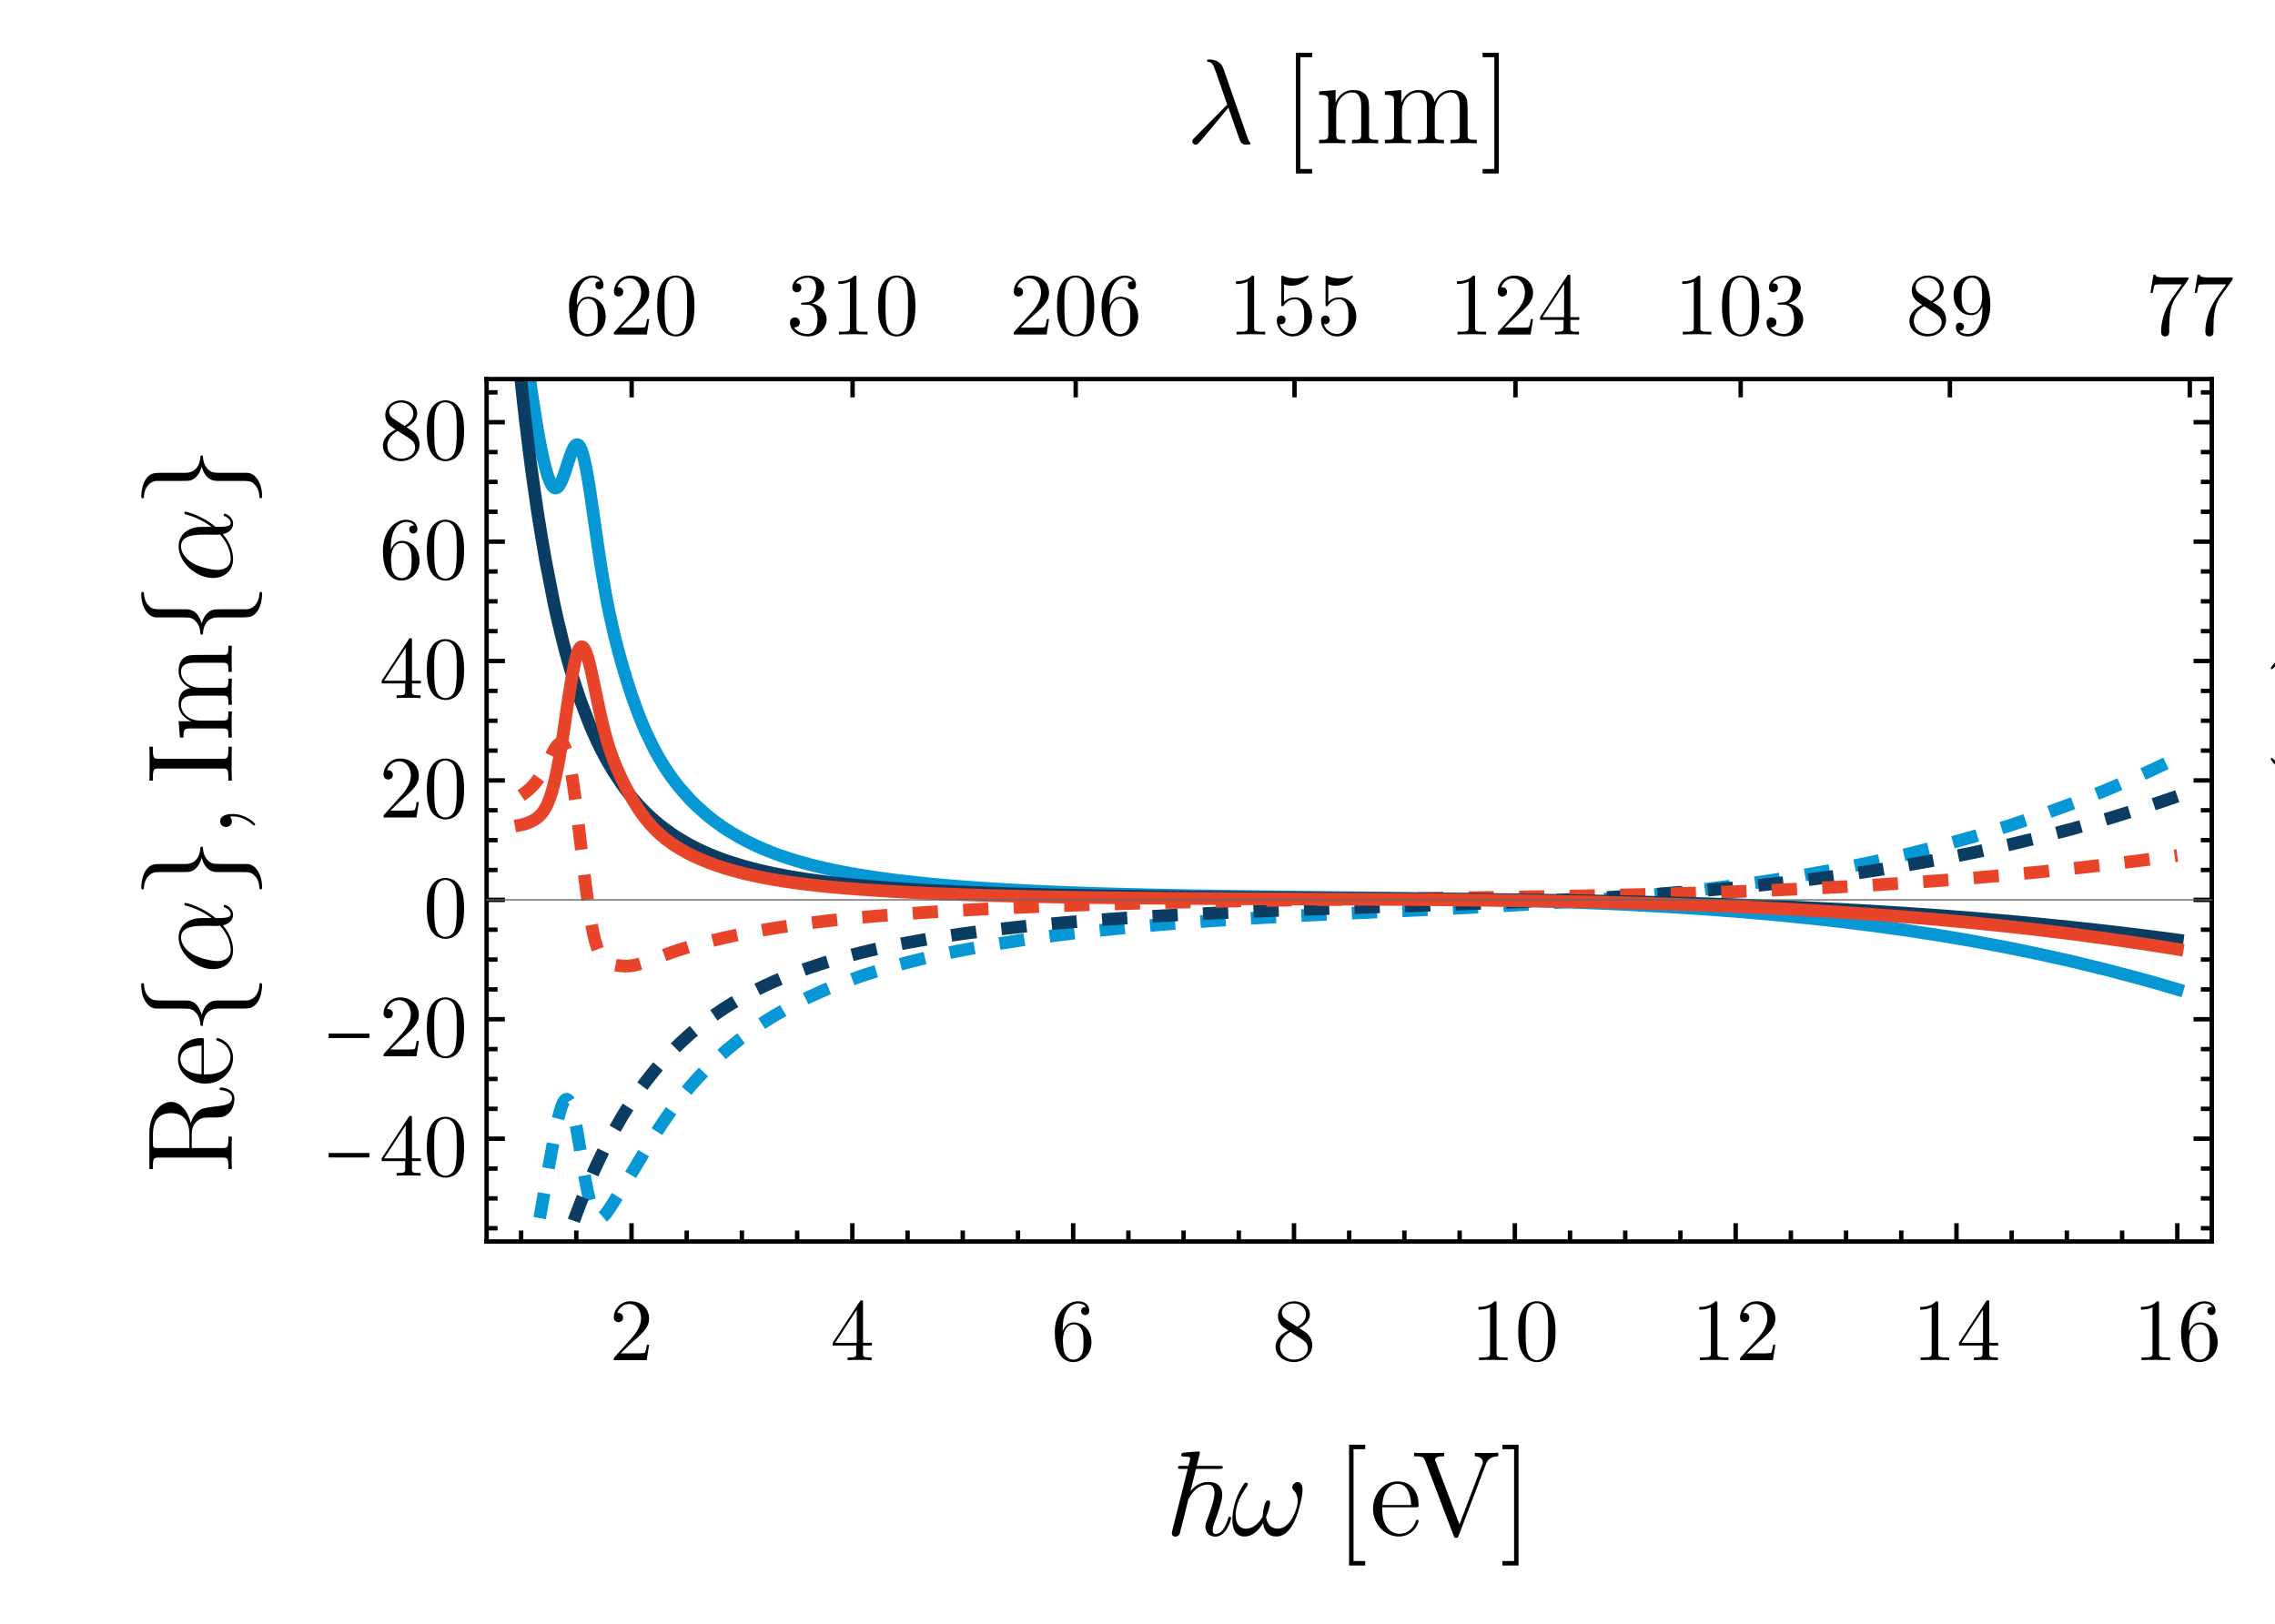 <?xml version="1.0" encoding="UTF-8"?>
<svg xmlns="http://www.w3.org/2000/svg" xmlns:xlink="http://www.w3.org/1999/xlink" width="360pt" height="257pt" viewBox="0 0 360 257" version="1.1">
<defs>
<g>
<symbol overflow="visible" id="glyph0-0">
<path style="stroke:none;" d=""/>
</symbol>
<symbol overflow="visible" id="glyph0-1">
<path style="stroke:none;" d="M 6.285 -2.438 L 5.938 -2.438 C 5.898 -2.211 5.855 -1.977 5.809 -1.734 C 5.754 -1.488 5.695 -1.305 5.629 -1.188 C 5.586 -1.148 5.48 -1.121 5.309 -1.109 C 5.137 -1.09 4.953 -1.082 4.758 -1.078 C 4.562 -1.074 4.406 -1.074 4.297 -1.078 L 1.777 -1.078 L 3.262 -2.52 C 3.984 -3.152 4.57 -3.688 5.016 -4.125 C 5.461 -4.562 5.781 -4.973 5.984 -5.355 C 6.184 -5.734 6.285 -6.152 6.285 -6.609 C 6.266 -7.418 5.984 -8.066 5.441 -8.562 C 4.895 -9.055 4.188 -9.309 3.316 -9.324 C 2.785 -9.312 2.324 -9.188 1.938 -8.941 C 1.543 -8.695 1.238 -8.379 1.027 -8 C 0.809 -7.613 0.699 -7.211 0.699 -6.789 C 0.707 -6.531 0.77 -6.348 0.883 -6.238 C 0.996 -6.125 1.113 -6.059 1.23 -6.035 C 1.348 -6.012 1.418 -6 1.441 -6.008 C 1.574 -6 1.723 -6.051 1.895 -6.16 C 2.059 -6.266 2.152 -6.461 2.168 -6.746 C 2.168 -6.934 2.105 -7.102 1.98 -7.246 C 1.855 -7.391 1.672 -7.469 1.43 -7.477 C 1.375 -7.477 1.332 -7.473 1.309 -7.473 C 1.281 -7.469 1.262 -7.465 1.246 -7.461 C 1.414 -7.914 1.668 -8.266 2.008 -8.516 C 2.344 -8.758 2.719 -8.883 3.137 -8.891 C 3.559 -8.879 3.91 -8.766 4.188 -8.551 C 4.465 -8.332 4.672 -8.051 4.809 -7.707 C 4.941 -7.359 5.008 -6.996 5.012 -6.609 C 4.996 -6.043 4.848 -5.492 4.566 -4.965 C 4.277 -4.434 3.938 -3.949 3.543 -3.512 L 0.855 -0.52 C 0.777 -0.449 0.73 -0.387 0.719 -0.328 C 0.699 -0.266 0.691 -0.156 0.699 0 L 5.895 0 Z M 6.285 -2.438 "/>
</symbol>
<symbol overflow="visible" id="glyph0-2">
<path style="stroke:none;" d="M 6.594 -2.312 L 6.594 -2.742 L 5.191 -2.742 L 5.191 -9.113 C 5.195 -9.246 5.184 -9.344 5.164 -9.398 C 5.137 -9.453 5.074 -9.477 4.969 -9.477 C 4.906 -9.477 4.855 -9.469 4.824 -9.453 C 4.785 -9.434 4.742 -9.387 4.691 -9.309 L 0.395 -2.742 L 0.395 -2.312 L 4.117 -2.312 L 4.117 -1.09 C 4.137 -0.84 4.09 -0.664 3.973 -0.57 C 3.855 -0.469 3.547 -0.426 3.055 -0.434 L 2.758 -0.434 L 2.758 0 C 3.051 -0.02 3.363 -0.031 3.699 -0.035 C 4.027 -0.039 4.344 -0.039 4.648 -0.043 C 4.945 -0.039 5.266 -0.039 5.602 -0.035 C 5.938 -0.031 6.254 -0.02 6.551 0 L 6.551 -0.434 L 6.258 -0.434 C 5.758 -0.426 5.449 -0.469 5.336 -0.57 C 5.219 -0.664 5.172 -0.84 5.191 -1.09 L 5.191 -2.312 Z M 4.199 -2.742 L 0.785 -2.742 L 4.199 -7.965 Z M 4.199 -2.742 "/>
</symbol>
<symbol overflow="visible" id="glyph0-3">
<path style="stroke:none;" d="M 6.398 -2.855 C 6.375 -3.762 6.102 -4.504 5.578 -5.082 C 5.055 -5.656 4.395 -5.957 3.598 -5.977 C 3.125 -5.961 2.746 -5.812 2.469 -5.535 C 2.188 -5.258 1.98 -4.945 1.848 -4.594 L 1.848 -4.93 C 1.859 -6.09 2.02 -6.965 2.32 -7.551 C 2.621 -8.133 2.961 -8.52 3.344 -8.711 C 3.723 -8.902 4.043 -8.992 4.301 -8.977 C 4.477 -8.98 4.684 -8.945 4.922 -8.871 C 5.16 -8.797 5.359 -8.645 5.527 -8.414 C 5.402 -8.426 5.25 -8.398 5.066 -8.332 C 4.879 -8.266 4.777 -8.082 4.762 -7.785 C 4.766 -7.566 4.832 -7.406 4.965 -7.301 C 5.09 -7.191 5.238 -7.137 5.402 -7.141 C 5.527 -7.133 5.66 -7.176 5.809 -7.273 C 5.949 -7.363 6.031 -7.543 6.047 -7.812 C 6.043 -8.238 5.891 -8.598 5.594 -8.883 C 5.293 -9.164 4.852 -9.309 4.27 -9.324 C 3.656 -9.316 3.074 -9.121 2.52 -8.738 C 1.961 -8.352 1.5 -7.797 1.145 -7.07 C 0.781 -6.34 0.598 -5.457 0.59 -4.426 C 0.598 -3.184 0.754 -2.223 1.055 -1.535 C 1.355 -0.844 1.727 -0.359 2.176 -0.086 C 2.617 0.188 3.066 0.316 3.516 0.309 C 4.312 0.289 4.984 -0.004 5.539 -0.582 C 6.086 -1.152 6.375 -1.91 6.398 -2.855 Z M 5.141 -2.871 C 5.141 -2.527 5.129 -2.191 5.105 -1.867 C 5.078 -1.539 5.012 -1.246 4.902 -0.992 C 4.68 -0.586 4.438 -0.332 4.172 -0.223 C 3.906 -0.113 3.688 -0.066 3.516 -0.082 C 3.219 -0.09 2.973 -0.164 2.781 -0.309 C 2.582 -0.445 2.43 -0.598 2.328 -0.766 C 2.219 -0.93 2.152 -1.051 2.129 -1.133 C 2.043 -1.359 1.984 -1.613 1.949 -1.895 C 1.914 -2.172 1.895 -2.434 1.887 -2.672 C 1.879 -2.906 1.875 -3.07 1.875 -3.164 C 1.875 -3.539 1.93 -3.914 2.039 -4.297 C 2.148 -4.672 2.328 -4.992 2.582 -5.254 C 2.828 -5.508 3.164 -5.641 3.586 -5.656 C 3.711 -5.672 3.898 -5.637 4.156 -5.547 C 4.41 -5.457 4.656 -5.203 4.887 -4.789 C 5.004 -4.523 5.074 -4.227 5.105 -3.891 C 5.129 -3.555 5.141 -3.215 5.141 -2.871 Z M 5.141 -2.871 "/>
</symbol>
<symbol overflow="visible" id="glyph0-4">
<path style="stroke:none;" d="M 6.398 -2.352 C 6.398 -2.602 6.348 -2.879 6.254 -3.18 C 6.152 -3.477 5.973 -3.773 5.711 -4.074 C 5.59 -4.207 5.438 -4.34 5.254 -4.469 C 5.066 -4.598 4.758 -4.797 4.328 -5.066 C 4.836 -5.324 5.242 -5.637 5.551 -6 C 5.852 -6.363 6.008 -6.773 6.02 -7.238 C 6.008 -7.668 5.887 -8.039 5.648 -8.352 C 5.41 -8.656 5.098 -8.895 4.719 -9.066 C 4.336 -9.23 3.93 -9.316 3.5 -9.324 C 2.777 -9.305 2.18 -9.078 1.707 -8.645 C 1.227 -8.203 0.98 -7.652 0.965 -6.988 C 0.953 -6.852 0.98 -6.645 1.051 -6.367 C 1.117 -6.086 1.297 -5.777 1.582 -5.445 C 1.668 -5.352 1.812 -5.234 2.02 -5.094 C 2.219 -4.945 2.414 -4.812 2.602 -4.691 C 2.32 -4.555 2.023 -4.375 1.719 -4.148 C 1.406 -3.922 1.145 -3.641 0.93 -3.305 C 0.711 -2.969 0.598 -2.57 0.59 -2.113 C 0.594 -1.613 0.734 -1.184 1.012 -0.824 C 1.285 -0.461 1.641 -0.188 2.082 0.008 C 2.516 0.203 2.984 0.305 3.484 0.309 C 4.297 0.289 4.98 0.035 5.535 -0.461 C 6.086 -0.953 6.375 -1.582 6.398 -2.352 Z M 5.406 -7.238 C 5.398 -6.832 5.273 -6.469 5.027 -6.141 C 4.777 -5.812 4.441 -5.523 4.02 -5.277 L 2.281 -6.398 C 1.969 -6.613 1.773 -6.824 1.691 -7.031 C 1.605 -7.238 1.57 -7.402 1.582 -7.531 C 1.598 -7.961 1.789 -8.309 2.16 -8.574 C 2.527 -8.832 2.969 -8.969 3.484 -8.977 C 4.012 -8.965 4.461 -8.801 4.828 -8.484 C 5.195 -8.164 5.387 -7.746 5.406 -7.238 Z M 5.699 -1.848 C 5.676 -1.316 5.453 -0.895 5.027 -0.578 C 4.602 -0.254 4.09 -0.09 3.5 -0.082 C 2.875 -0.094 2.355 -0.285 1.941 -0.66 C 1.52 -1.031 1.305 -1.516 1.289 -2.113 C 1.281 -2.523 1.402 -2.938 1.66 -3.355 C 1.91 -3.766 2.332 -4.141 2.926 -4.48 L 4.648 -3.387 C 4.859 -3.258 5.086 -3.074 5.32 -2.836 C 5.555 -2.598 5.68 -2.266 5.699 -1.848 Z M 5.699 -1.848 "/>
</symbol>
<symbol overflow="visible" id="glyph0-5">
<path style="stroke:none;" d="M 5.863 0 L 5.863 -0.434 L 5.418 -0.434 C 5 -0.43 4.699 -0.449 4.52 -0.492 C 4.332 -0.531 4.219 -0.598 4.172 -0.699 C 4.125 -0.793 4.105 -0.93 4.113 -1.105 L 4.113 -8.961 C 4.121 -9.117 4.105 -9.219 4.074 -9.266 C 4.035 -9.305 3.941 -9.324 3.793 -9.324 C 3.496 -9.027 3.184 -8.816 2.848 -8.691 C 2.512 -8.559 2.199 -8.48 1.914 -8.457 C 1.621 -8.426 1.398 -8.418 1.246 -8.426 L 1.246 -7.996 C 1.398 -7.984 1.648 -8 1.996 -8.039 C 2.34 -8.078 2.703 -8.184 3.082 -8.355 L 3.082 -1.105 C 3.086 -0.938 3.062 -0.805 3.02 -0.707 C 2.973 -0.605 2.859 -0.535 2.676 -0.492 C 2.488 -0.449 2.188 -0.43 1.777 -0.434 L 1.332 -0.434 L 1.332 0 C 1.5 -0.012 1.727 -0.02 2.012 -0.027 C 2.293 -0.031 2.582 -0.035 2.871 -0.039 C 3.16 -0.039 3.402 -0.039 3.598 -0.043 C 3.793 -0.039 4.035 -0.039 4.324 -0.039 C 4.613 -0.035 4.898 -0.031 5.184 -0.027 C 5.461 -0.02 5.688 -0.012 5.863 0 Z M 5.863 0 "/>
</symbol>
<symbol overflow="visible" id="glyph0-6">
<path style="stroke:none;" d="M 6.438 -4.48 C 6.441 -5.039 6.41 -5.594 6.34 -6.148 C 6.27 -6.695 6.113 -7.234 5.879 -7.758 C 5.531 -8.41 5.129 -8.836 4.668 -9.043 C 4.203 -9.246 3.812 -9.34 3.5 -9.324 C 3.062 -9.332 2.625 -9.219 2.18 -8.977 C 1.734 -8.734 1.359 -8.293 1.062 -7.66 C 0.844 -7.168 0.703 -6.656 0.637 -6.125 C 0.57 -5.586 0.539 -5.039 0.547 -4.48 C 0.531 -3.945 0.566 -3.383 0.645 -2.797 C 0.723 -2.207 0.898 -1.645 1.176 -1.105 C 1.492 -0.547 1.867 -0.172 2.301 0.023 C 2.73 0.223 3.125 0.316 3.484 0.309 C 3.879 0.32 4.305 0.219 4.758 -0.004 C 5.211 -0.227 5.598 -0.664 5.922 -1.316 C 6.137 -1.797 6.277 -2.305 6.348 -2.844 C 6.41 -3.375 6.441 -3.922 6.438 -4.48 Z M 5.277 -4.648 C 5.281 -4.121 5.273 -3.621 5.258 -3.141 C 5.238 -2.66 5.195 -2.195 5.125 -1.75 C 5.004 -1.09 4.781 -0.633 4.461 -0.375 C 4.137 -0.117 3.812 0.008 3.484 0 C 3.191 0.012 2.883 -0.102 2.562 -0.344 C 2.234 -0.582 2 -1.031 1.859 -1.695 C 1.781 -2.129 1.738 -2.625 1.727 -3.176 C 1.707 -3.723 1.699 -4.211 1.707 -4.648 C 1.699 -5.098 1.703 -5.547 1.719 -5.988 C 1.727 -6.43 1.762 -6.84 1.82 -7.223 C 1.914 -7.766 2.07 -8.168 2.289 -8.43 C 2.504 -8.684 2.727 -8.848 2.957 -8.922 C 3.18 -8.992 3.355 -9.023 3.484 -9.016 C 3.645 -9.02 3.836 -8.98 4.059 -8.898 C 4.281 -8.812 4.492 -8.652 4.695 -8.418 C 4.891 -8.18 5.039 -7.832 5.141 -7.379 C 5.203 -6.973 5.246 -6.531 5.262 -6.051 C 5.277 -5.562 5.281 -5.094 5.277 -4.648 Z M 5.277 -4.648 "/>
</symbol>
<symbol overflow="visible" id="glyph0-7">
<path style="stroke:none;" d="M 6.789 -9.016 L 3.387 -9.016 C 2.828 -9.012 2.422 -9.031 2.176 -9.07 C 1.926 -9.109 1.77 -9.16 1.707 -9.227 C 1.637 -9.293 1.602 -9.371 1.598 -9.465 L 1.246 -9.465 L 0.785 -6.582 L 1.137 -6.582 C 1.148 -6.66 1.168 -6.793 1.203 -6.973 C 1.23 -7.152 1.27 -7.328 1.32 -7.5 C 1.367 -7.672 1.422 -7.789 1.484 -7.855 C 1.523 -7.879 1.645 -7.898 1.844 -7.914 C 2.035 -7.926 2.234 -7.934 2.441 -7.938 C 2.641 -7.938 2.777 -7.938 2.855 -7.938 L 5.754 -7.938 L 4.184 -5.727 C 3.559 -4.766 3.113 -3.832 2.852 -2.922 C 2.582 -2.004 2.453 -1.184 2.465 -0.461 C 2.449 -0.367 2.477 -0.223 2.543 -0.023 C 2.609 0.172 2.797 0.281 3.109 0.309 C 3.414 0.281 3.602 0.172 3.668 -0.023 C 3.734 -0.223 3.762 -0.367 3.75 -0.461 L 3.75 -1.176 C 3.75 -1.559 3.762 -1.941 3.785 -2.328 C 3.809 -2.711 3.848 -3.094 3.906 -3.473 C 3.918 -3.586 3.953 -3.777 4.016 -4.043 C 4.07 -4.309 4.16 -4.602 4.285 -4.93 C 4.402 -5.254 4.566 -5.566 4.773 -5.867 L 6.664 -8.527 C 6.719 -8.598 6.758 -8.664 6.773 -8.723 C 6.785 -8.777 6.789 -8.875 6.789 -9.016 Z M 6.789 -9.016 "/>
</symbol>
<symbol overflow="visible" id="glyph0-8">
<path style="stroke:none;" d="M 6.398 -4.605 C 6.383 -5.848 6.227 -6.812 5.934 -7.504 C 5.633 -8.188 5.266 -8.664 4.836 -8.938 C 4.398 -9.203 3.969 -9.332 3.543 -9.324 C 3.156 -9.324 2.793 -9.258 2.449 -9.117 C 2.105 -8.977 1.781 -8.75 1.484 -8.441 C 1.191 -8.133 0.973 -7.809 0.82 -7.465 C 0.664 -7.117 0.586 -6.684 0.59 -6.172 C 0.605 -5.273 0.875 -4.535 1.398 -3.957 C 1.918 -3.371 2.582 -3.07 3.387 -3.055 C 3.812 -3.055 4.168 -3.188 4.461 -3.445 C 4.75 -3.703 4.977 -4.039 5.141 -4.453 L 5.141 -4.004 C 5.125 -2.918 4.988 -2.094 4.73 -1.531 C 4.469 -0.961 4.168 -0.574 3.82 -0.371 C 3.469 -0.164 3.152 -0.07 2.871 -0.082 C 2.73 -0.074 2.516 -0.098 2.234 -0.156 C 1.945 -0.211 1.699 -0.355 1.496 -0.59 C 1.793 -0.598 1.992 -0.676 2.094 -0.82 C 2.188 -0.961 2.234 -1.098 2.227 -1.23 C 2.219 -1.445 2.148 -1.605 2.02 -1.715 C 1.887 -1.82 1.742 -1.875 1.582 -1.875 C 1.457 -1.879 1.32 -1.832 1.176 -1.742 C 1.027 -1.648 0.949 -1.469 0.938 -1.203 C 0.945 -0.727 1.121 -0.359 1.465 -0.094 C 1.809 0.168 2.281 0.301 2.883 0.309 C 3.492 0.301 4.062 0.102 4.598 -0.297 C 5.125 -0.691 5.555 -1.258 5.887 -1.992 C 6.215 -2.727 6.387 -3.598 6.398 -4.605 Z M 5.109 -5.895 C 5.109 -5.496 5.051 -5.105 4.941 -4.723 C 4.824 -4.34 4.641 -4.02 4.391 -3.766 C 4.137 -3.512 3.809 -3.383 3.402 -3.375 C 3.273 -3.355 3.082 -3.391 2.828 -3.484 C 2.57 -3.574 2.328 -3.832 2.102 -4.258 C 1.977 -4.516 1.902 -4.812 1.879 -5.145 C 1.852 -5.473 1.84 -5.809 1.848 -6.16 C 1.836 -6.535 1.848 -6.887 1.883 -7.215 C 1.91 -7.535 2 -7.828 2.145 -8.094 C 2.336 -8.43 2.555 -8.664 2.801 -8.793 C 3.043 -8.918 3.289 -8.98 3.543 -8.977 C 3.863 -8.969 4.137 -8.859 4.367 -8.656 C 4.59 -8.449 4.766 -8.188 4.887 -7.867 C 4.969 -7.629 5.027 -7.324 5.062 -6.953 C 5.094 -6.582 5.109 -6.23 5.109 -5.895 Z M 5.109 -5.895 "/>
</symbol>
<symbol overflow="visible" id="glyph0-9">
<path style="stroke:none;" d="M 6.398 -2.395 C 6.391 -2.98 6.18 -3.508 5.773 -3.98 C 5.359 -4.445 4.789 -4.762 4.059 -4.926 C 4.641 -5.125 5.109 -5.445 5.469 -5.887 C 5.82 -6.324 6.004 -6.824 6.02 -7.391 C 5.992 -7.969 5.73 -8.434 5.234 -8.785 C 4.734 -9.129 4.141 -9.309 3.445 -9.324 C 2.723 -9.309 2.133 -9.125 1.676 -8.77 C 1.215 -8.414 0.977 -7.965 0.969 -7.422 C 0.969 -7.184 1.039 -7.004 1.172 -6.883 C 1.305 -6.754 1.473 -6.691 1.68 -6.691 C 1.898 -6.695 2.07 -6.762 2.199 -6.895 C 2.324 -7.023 2.391 -7.195 2.395 -7.406 C 2.367 -7.742 2.25 -7.945 2.039 -8.02 C 1.824 -8.09 1.652 -8.117 1.527 -8.105 C 1.758 -8.438 2.059 -8.668 2.43 -8.797 C 2.793 -8.918 3.113 -8.98 3.387 -8.977 C 3.691 -8.988 3.984 -8.883 4.273 -8.664 C 4.555 -8.441 4.711 -8.023 4.734 -7.406 C 4.738 -7.305 4.715 -7.094 4.672 -6.773 C 4.621 -6.453 4.512 -6.129 4.34 -5.809 C 4.125 -5.48 3.91 -5.277 3.691 -5.199 C 3.473 -5.113 3.273 -5.074 3.094 -5.082 C 3.027 -5.07 2.934 -5.062 2.816 -5.055 C 2.695 -5.043 2.605 -5.039 2.547 -5.039 C 2.488 -5.031 2.438 -5.016 2.398 -5 C 2.355 -4.977 2.336 -4.934 2.34 -4.871 C 2.332 -4.793 2.359 -4.75 2.414 -4.738 C 2.469 -4.719 2.555 -4.711 2.676 -4.719 L 3.289 -4.719 C 3.859 -4.703 4.281 -4.488 4.555 -4.07 C 4.82 -3.648 4.957 -3.09 4.957 -2.395 C 4.949 -1.766 4.855 -1.285 4.684 -0.949 C 4.504 -0.613 4.297 -0.383 4.059 -0.258 C 3.812 -0.133 3.586 -0.074 3.375 -0.082 C 3.051 -0.074 2.68 -0.148 2.262 -0.305 C 1.84 -0.461 1.496 -0.742 1.234 -1.148 C 1.484 -1.117 1.699 -1.168 1.879 -1.309 C 2.055 -1.441 2.148 -1.645 2.156 -1.918 C 2.148 -2.168 2.066 -2.363 1.914 -2.496 C 1.762 -2.629 1.582 -2.695 1.371 -2.699 C 1.191 -2.703 1.016 -2.645 0.852 -2.523 C 0.684 -2.402 0.598 -2.191 0.59 -1.891 C 0.609 -1.238 0.891 -0.711 1.43 -0.312 C 1.969 0.09 2.629 0.293 3.414 0.309 C 3.988 0.297 4.5 0.172 4.945 -0.074 C 5.391 -0.32 5.742 -0.648 6.004 -1.059 C 6.258 -1.461 6.391 -1.906 6.398 -2.395 Z M 6.398 -2.395 "/>
</symbol>
<symbol overflow="visible" id="glyph0-10">
<path style="stroke:none;" d="M 6.285 -2.816 C 6.277 -3.375 6.16 -3.887 5.93 -4.352 C 5.699 -4.809 5.383 -5.176 4.984 -5.453 C 4.582 -5.727 4.129 -5.867 3.625 -5.879 C 3.285 -5.875 2.969 -5.816 2.672 -5.703 C 2.375 -5.586 2.098 -5.41 1.848 -5.168 L 1.848 -7.898 C 1.988 -7.852 2.168 -7.809 2.379 -7.773 C 2.59 -7.734 2.809 -7.715 3.039 -7.715 C 3.609 -7.727 4.098 -7.84 4.5 -8.051 C 4.902 -8.262 5.207 -8.48 5.422 -8.711 C 5.629 -8.938 5.734 -9.09 5.738 -9.168 C 5.734 -9.211 5.723 -9.246 5.703 -9.277 C 5.68 -9.301 5.645 -9.316 5.598 -9.324 C 5.594 -9.32 5.586 -9.32 5.566 -9.316 C 5.547 -9.312 5.52 -9.301 5.488 -9.281 C 5.344 -9.207 5.109 -9.121 4.781 -9.031 C 4.453 -8.934 4.055 -8.883 3.586 -8.875 C 3.301 -8.871 3 -8.898 2.688 -8.961 C 2.371 -9.016 2.051 -9.117 1.723 -9.266 C 1.664 -9.281 1.621 -9.293 1.594 -9.301 C 1.566 -9.301 1.551 -9.305 1.555 -9.309 C 1.484 -9.305 1.445 -9.277 1.43 -9.223 C 1.414 -9.168 1.406 -9.086 1.414 -8.977 L 1.414 -4.832 C 1.406 -4.703 1.414 -4.609 1.438 -4.551 C 1.453 -4.492 1.512 -4.465 1.609 -4.465 C 1.652 -4.465 1.688 -4.473 1.715 -4.496 C 1.738 -4.512 1.766 -4.547 1.793 -4.594 C 1.84 -4.672 1.934 -4.789 2.074 -4.945 C 2.215 -5.098 2.406 -5.238 2.656 -5.367 C 2.902 -5.496 3.219 -5.562 3.598 -5.574 C 3.957 -5.547 4.23 -5.43 4.422 -5.219 C 4.609 -5.004 4.73 -4.824 4.789 -4.676 C 4.895 -4.418 4.965 -4.145 5 -3.863 C 5.027 -3.574 5.043 -3.258 5.039 -2.91 C 5.047 -2.648 5.031 -2.34 4.996 -1.988 C 4.961 -1.629 4.863 -1.297 4.703 -0.992 C 4.531 -0.711 4.32 -0.492 4.07 -0.332 C 3.816 -0.168 3.527 -0.086 3.207 -0.082 C 2.684 -0.098 2.242 -0.254 1.883 -0.559 C 1.516 -0.855 1.273 -1.223 1.148 -1.652 C 1.164 -1.645 1.188 -1.637 1.223 -1.633 C 1.254 -1.625 1.309 -1.621 1.387 -1.625 C 1.617 -1.629 1.793 -1.703 1.91 -1.84 C 2.027 -1.977 2.086 -2.133 2.086 -2.309 C 2.086 -2.484 2.027 -2.641 1.91 -2.777 C 1.793 -2.914 1.617 -2.984 1.387 -2.996 C 1.27 -3 1.129 -2.957 0.969 -2.863 C 0.805 -2.766 0.715 -2.562 0.699 -2.254 C 0.699 -1.84 0.805 -1.441 1.008 -1.055 C 1.211 -0.664 1.5 -0.34 1.879 -0.09 C 2.254 0.168 2.707 0.297 3.234 0.309 C 3.781 0.297 4.285 0.16 4.746 -0.105 C 5.207 -0.375 5.574 -0.742 5.855 -1.215 C 6.129 -1.68 6.273 -2.215 6.285 -2.812 Z M 6.285 -2.816 "/>
</symbol>
<symbol overflow="visible" id="glyph1-0">
<path style="stroke:none;" d="M 0.789 0 L 0.789 -10.078 L 5.512 -10.078 L 5.512 0 Z M 1.574 -0.789 L 4.727 -0.789 L 4.727 -9.289 L 1.574 -9.289 Z M 1.574 -0.789 "/>
</symbol>
<symbol overflow="visible" id="glyph1-1">
<path style="stroke:none;" d="M 7.285 -2.887 L 0.832 -2.887 L 0.832 -3.594 L 7.285 -3.594 Z M 7.285 -2.887 "/>
</symbol>
</g>
<clipPath id="clip1">
  <path d="M 76.801 110 L 350.16 110 L 350.16 196.559 L 76.801 196.559 Z M 76.801 110 "/>
</clipPath>
<clipPath id="clip2">
  <path d="M 76.801 116 L 350.16 116 L 350.16 196.559 L 76.801 196.559 Z M 76.801 116 "/>
</clipPath>
<clipPath id="clip3">
  <path d="M 76.801 108 L 350.16 108 L 350.16 163 L 76.801 163 Z M 76.801 108 "/>
</clipPath>
<clipPath id="clip4">
  <path d="M 76.801 60 L 350.16 60 L 350.16 166 L 76.801 166 Z M 76.801 60 "/>
</clipPath>
<clipPath id="clip5">
  <path d="M 76.801 60 L 350.16 60 L 350.16 158 L 76.801 158 Z M 76.801 60 "/>
</clipPath>
<clipPath id="clip6">
  <path d="M 76.801 93 L 350.16 93 L 350.16 160 L 76.801 160 Z M 76.801 93 "/>
</clipPath>
</defs>
<g id="surface498">
<g clip-path="url(#clip1)" clip-rule="nonzero">
<path style="fill:none;stroke-width:2;stroke-linecap:butt;stroke-linejoin:miter;stroke:rgb(2.353%,59.216%,83.529%);stroke-opacity:1;stroke-dasharray:4,4;stroke-miterlimit:3.25;" d="M 82.461 208.523 L 82.539 208.086 L 82.621 207.648 L 82.781 206.777 L 83.102 205.051 L 83.746 201.625 L 85.031 194.762 L 85.113 194.328 L 85.191 193.891 L 85.355 193.012 L 85.676 191.242 L 86.316 187.637 L 86.398 187.184 L 86.48 186.727 L 86.641 185.812 L 86.961 183.992 L 87.605 180.469 L 87.691 180.016 L 87.777 179.57 L 87.953 178.707 L 88.039 178.289 L 88.129 177.887 L 88.301 177.125 L 88.387 176.766 L 88.477 176.422 L 88.562 176.098 L 88.648 175.793 L 88.738 175.512 L 88.824 175.246 L 88.91 175.004 L 89 174.789 L 89.086 174.594 L 89.172 174.426 L 89.262 174.285 L 89.348 174.172 L 89.434 174.086 L 89.52 174.027 L 89.609 173.996 L 89.695 173.996 L 89.781 174.027 L 89.871 174.086 L 89.957 174.176 L 90.043 174.293 L 90.133 174.441 L 90.219 174.621 L 90.305 174.828 L 90.395 175.066 L 90.48 175.328 L 90.566 175.621 L 90.652 175.938 L 90.742 176.277 L 90.828 176.645 L 90.914 177.035 L 91.09 177.875 L 91.176 178.32 L 91.266 178.785 L 91.438 179.758 L 91.785 181.816 L 91.875 182.344 L 91.961 182.875 L 92.137 183.934 L 92.484 185.984 L 92.57 186.473 L 92.66 186.949 L 92.832 187.859 L 92.918 188.293 L 93.008 188.707 L 93.18 189.484 L 93.262 189.82 L 93.344 190.137 L 93.426 190.438 L 93.508 190.719 L 93.59 190.984 L 93.668 191.227 L 93.75 191.453 L 93.832 191.66 L 93.914 191.852 L 93.996 192.023 L 94.078 192.176 L 94.156 192.312 L 94.238 192.43 L 94.32 192.535 L 94.402 192.621 L 94.484 192.691 L 94.566 192.746 L 94.645 192.785 L 94.727 192.812 L 94.809 192.824 L 94.891 192.828 L 94.973 192.816 L 95.051 192.793 L 95.133 192.762 L 95.215 192.719 L 95.297 192.664 L 95.379 192.605 L 95.461 192.535 L 95.539 192.461 L 95.621 192.379 L 95.785 192.195 L 95.867 192.098 L 95.949 191.996 L 96.109 191.777 L 96.438 191.305 L 97.086 190.285 L 98.387 188.211 L 98.469 188.082 L 98.547 187.957 L 98.707 187.703 L 99.027 187.191 L 99.664 186.156 L 100.941 184.039 L 101.02 183.906 L 101.102 183.773 L 101.262 183.504 L 101.578 182.969 L 102.219 181.902 L 103.492 179.824 L 103.582 179.688 L 103.668 179.551 L 103.84 179.281 L 104.188 178.742 L 104.879 177.695 L 106.262 175.711 L 106.348 175.594 L 106.438 175.477 L 106.609 175.238 L 106.957 174.777 L 107.648 173.879 L 109.031 172.188 L 109.195 172 L 109.355 171.812 L 109.68 171.441 L 110.324 170.723 L 111.617 169.359 L 111.695 169.277 L 112.262 168.711 L 112.906 168.086 L 114.199 166.895 L 114.289 166.816 L 114.375 166.738 L 114.551 166.582 L 114.902 166.277 L 115.602 165.684 L 117 164.555 L 117.09 164.488 L 117.176 164.418 L 117.352 164.285 L 117.699 164.02 L 118.402 163.5 L 119.801 162.508 L 120.145 162.273 L 120.488 162.043 L 121.176 161.598 L 122.551 160.738 L 125.301 159.176 L 125.379 159.133 L 125.461 159.09 L 125.621 159.008 L 125.941 158.84 L 126.582 158.512 L 127.863 157.879 L 130.43 156.719 L 130.516 156.684 L 130.602 156.645 L 130.777 156.57 L 131.125 156.426 L 131.82 156.141 L 133.211 155.594 L 135.992 154.59 L 136.074 154.562 L 136.152 154.535 L 136.316 154.48 L 136.641 154.371 L 137.289 154.156 L 138.59 153.746 L 141.184 152.977 L 141.266 152.957 L 141.344 152.934 L 141.504 152.891 L 141.82 152.801 L 142.457 152.629 L 143.73 152.293 L 146.273 151.668 L 146.359 151.645 L 146.445 151.625 L 146.621 151.586 L 146.965 151.504 L 147.656 151.348 L 149.035 151.043 L 151.797 150.473 L 156.953 149.531 L 162.539 148.66 L 168.02 147.926 L 173.137 147.336 L 178.684 146.781 L 183.859 146.328 L 189.473 145.898 L 194.98 145.531 L 200.117 145.223 L 205.688 144.926 L 210.891 144.668 L 215.992 144.43 L 221.523 144.176 L 226.684 143.938 L 232.281 143.664 L 237.773 143.371 L 242.898 143.074 L 248.453 142.711 L 253.641 142.324 L 258.727 141.895 L 264.242 141.363 L 269.391 140.801 L 274.973 140.102 L 280.184 139.359 L 285.289 138.543 L 290.832 137.543 L 296.004 136.5 L 301.609 135.238 L 307.109 133.855 L 312.246 132.426 L 317.809 130.723 L 323.004 128.977 L 328.102 127.109 L 333.625 124.898 L 338.785 122.66 L 338.875 122.617 L 338.965 122.578 L 340.223 122.004 L 341.66 121.332 L 342.02 121.16 L 342.383 120.988 L 343.461 120.473 L 343.82 120.297 L 344 120.211 L 344.18 120.121 L 344.27 120.078 L 344.359 120.031 L 344.539 119.945 "/>
</g>
<g clip-path="url(#clip2)" clip-rule="nonzero">
<path style="fill:none;stroke-width:2;stroke-linecap:butt;stroke-linejoin:miter;stroke:rgb(4.314%,23.922%,38.431%);stroke-opacity:1;stroke-dasharray:4,4;stroke-miterlimit:3.25;" d="M 82.461 224.098 L 82.539 223.715 L 82.621 223.336 L 82.781 222.578 L 83.102 221.09 L 83.746 218.195 L 85.031 212.738 L 85.113 212.414 L 85.191 212.09 L 85.355 211.445 L 85.676 210.176 L 86.316 207.719 L 87.605 203.105 L 87.691 202.805 L 87.777 202.508 L 87.953 201.922 L 88.301 200.766 L 89 198.535 L 90.395 194.379 L 90.48 194.129 L 90.566 193.883 L 90.742 193.398 L 91.09 192.441 L 91.785 190.598 L 93.18 187.156 L 93.262 186.965 L 93.344 186.777 L 93.508 186.398 L 93.832 185.66 L 94.484 184.227 L 95.785 181.539 L 95.949 181.219 L 96.109 180.902 L 96.438 180.277 L 97.086 179.074 L 98.387 176.809 L 98.469 176.676 L 98.547 176.543 L 98.707 176.281 L 99.027 175.766 L 99.664 174.766 L 100.941 172.883 L 101.02 172.77 L 101.102 172.656 L 101.262 172.434 L 101.578 171.996 L 102.219 171.141 L 103.492 169.535 L 103.582 169.43 L 103.668 169.324 L 103.84 169.117 L 104.188 168.711 L 104.879 167.922 L 106.262 166.441 L 106.348 166.352 L 106.957 165.742 L 107.648 165.074 L 109.031 163.809 L 109.195 163.668 L 109.355 163.527 L 109.68 163.25 L 110.324 162.715 L 111.617 161.695 L 111.695 161.633 L 111.777 161.57 L 111.938 161.449 L 112.262 161.211 L 112.906 160.742 L 114.199 159.855 L 114.289 159.797 L 114.375 159.738 L 114.902 159.398 L 115.602 158.957 L 117 158.121 L 117.09 158.07 L 117.176 158.02 L 117.352 157.922 L 117.699 157.727 L 118.402 157.344 L 119.801 156.613 L 119.973 156.527 L 120.145 156.445 L 120.488 156.273 L 121.176 155.945 L 122.551 155.32 L 125.301 154.18 L 125.379 154.148 L 125.461 154.121 L 125.941 153.934 L 126.582 153.695 L 127.863 153.238 L 130.43 152.395 L 130.602 152.34 L 130.777 152.285 L 131.125 152.18 L 131.82 151.973 L 133.211 151.574 L 135.992 150.844 L 136.074 150.824 L 136.152 150.805 L 136.316 150.762 L 137.289 150.527 L 138.59 150.227 L 141.184 149.672 L 141.266 149.656 L 141.344 149.637 L 141.504 149.605 L 141.82 149.543 L 142.457 149.418 L 143.73 149.176 L 146.273 148.719 L 146.359 148.707 L 146.445 148.691 L 146.621 148.66 L 146.965 148.605 L 147.656 148.492 L 149.035 148.273 L 151.797 147.863 L 151.879 147.852 L 151.957 147.84 L 152.121 147.816 L 152.441 147.773 L 153.086 147.684 L 154.375 147.512 L 156.953 147.191 L 162.539 146.574 L 168.02 146.062 L 173.137 145.648 L 178.684 145.262 L 183.859 144.945 L 189.473 144.645 L 194.98 144.387 L 200.117 144.172 L 205.688 143.961 L 210.891 143.781 L 215.992 143.609 L 221.523 143.426 L 226.684 143.254 L 232.281 143.055 L 237.773 142.844 L 242.898 142.625 L 248.453 142.363 L 253.641 142.082 L 258.727 141.77 L 264.242 141.383 L 269.391 140.973 L 274.973 140.469 L 280.184 139.934 L 285.289 139.344 L 290.832 138.625 L 296.004 137.871 L 301.609 136.965 L 307.109 135.973 L 312.246 134.949 L 317.809 133.727 L 323.004 132.473 L 328.102 131.137 L 333.625 129.559 L 338.785 127.957 L 338.875 127.93 L 338.965 127.898 L 340.223 127.488 L 341.66 127.008 L 341.75 126.977 L 341.84 126.949 L 342.02 126.887 L 342.383 126.766 L 343.102 126.52 L 344.539 126.02 "/>
</g>
<g clip-path="url(#clip3)" clip-rule="nonzero">
<path style="fill:none;stroke-width:2;stroke-linecap:butt;stroke-linejoin:miter;stroke:rgb(90.98%,26.667%,16.471%);stroke-opacity:1;stroke-dasharray:4,4;stroke-miterlimit:3.25;" d="M 82.461 125.906 L 82.539 125.852 L 82.621 125.793 L 82.781 125.68 L 83.102 125.441 L 83.266 125.316 L 83.426 125.188 L 83.746 124.91 L 83.828 124.836 L 83.906 124.762 L 84.066 124.609 L 84.391 124.277 L 84.469 124.188 L 84.551 124.098 L 84.711 123.91 L 85.031 123.504 L 85.113 123.395 L 85.191 123.281 L 85.355 123.051 L 85.676 122.547 L 85.754 122.414 L 85.836 122.277 L 85.996 121.996 L 86.316 121.398 L 86.398 121.246 L 86.48 121.086 L 86.641 120.766 L 86.961 120.113 L 87.043 119.949 L 87.121 119.785 L 87.281 119.461 L 87.605 118.844 L 87.691 118.688 L 87.777 118.539 L 87.867 118.398 L 87.953 118.266 L 88.039 118.141 L 88.129 118.027 L 88.215 117.926 L 88.301 117.84 L 88.387 117.766 L 88.477 117.707 L 88.562 117.664 L 88.648 117.637 L 88.738 117.633 L 88.824 117.645 L 88.91 117.68 L 89 117.734 L 89.086 117.812 L 89.172 117.914 L 89.262 118.043 L 89.348 118.195 L 89.434 118.371 L 89.52 118.578 L 89.609 118.809 L 89.695 119.07 L 89.781 119.359 L 89.871 119.676 L 89.957 120.02 L 90.043 120.395 L 90.133 120.797 L 90.219 121.227 L 90.395 122.168 L 90.48 122.68 L 90.566 123.215 L 90.742 124.359 L 91.09 126.91 L 91.176 127.594 L 91.266 128.293 L 91.438 129.73 L 91.785 132.699 L 91.875 133.453 L 91.961 134.207 L 92.137 135.707 L 92.484 138.625 L 92.57 139.332 L 92.66 140.02 L 92.832 141.355 L 93.18 143.809 L 93.262 144.332 L 93.344 144.84 L 93.508 145.801 L 93.59 146.25 L 93.668 146.68 L 93.832 147.484 L 93.914 147.855 L 93.996 148.207 L 94.078 148.543 L 94.156 148.859 L 94.238 149.156 L 94.32 149.438 L 94.484 149.945 L 94.566 150.176 L 94.645 150.391 L 94.727 150.59 L 94.809 150.773 L 94.891 150.945 L 94.973 151.105 L 95.133 151.387 L 95.215 151.512 L 95.297 151.629 L 95.379 151.734 L 95.461 151.828 L 95.539 151.918 L 95.621 152 L 95.785 152.141 L 95.949 152.258 L 96.027 152.309 L 96.109 152.355 L 96.191 152.398 L 96.273 152.438 L 96.438 152.504 L 96.516 152.535 L 96.68 152.59 L 96.844 152.637 L 96.926 152.656 L 97.086 152.695 L 97.414 152.758 L 97.492 152.773 L 97.574 152.785 L 97.738 152.812 L 97.82 152.82 L 97.902 152.832 L 97.98 152.844 L 98.309 152.875 L 98.387 152.883 L 98.469 152.887 L 98.547 152.895 L 98.629 152.898 L 98.707 152.898 L 98.789 152.902 L 98.867 152.902 L 98.945 152.906 L 99.027 152.906 L 99.105 152.902 L 99.188 152.902 L 99.266 152.898 L 99.348 152.895 L 99.504 152.887 L 99.586 152.879 L 99.664 152.871 L 99.746 152.863 L 99.824 152.855 L 99.902 152.844 L 99.984 152.832 L 100.062 152.82 L 100.145 152.809 L 100.305 152.781 L 100.461 152.75 L 100.621 152.715 L 100.941 152.637 L 101.02 152.617 L 101.102 152.594 L 101.262 152.551 L 101.578 152.453 L 102.219 152.242 L 103.492 151.773 L 103.582 151.738 L 103.668 151.707 L 103.84 151.641 L 104.188 151.512 L 104.879 151.25 L 106.262 150.75 L 106.348 150.723 L 106.438 150.691 L 106.609 150.633 L 106.957 150.516 L 107.648 150.289 L 109.031 149.859 L 109.195 149.812 L 109.355 149.766 L 109.68 149.672 L 110.324 149.492 L 111.617 149.145 L 114.199 148.52 L 114.289 148.5 L 114.375 148.48 L 114.551 148.438 L 114.902 148.359 L 115.602 148.207 L 117 147.914 L 119.801 147.375 L 120.488 147.25 L 121.176 147.129 L 122.551 146.898 L 125.301 146.477 L 125.379 146.465 L 125.461 146.453 L 125.941 146.383 L 126.582 146.293 L 127.863 146.121 L 130.43 145.805 L 130.516 145.797 L 130.602 145.785 L 130.777 145.766 L 131.82 145.648 L 133.211 145.5 L 135.992 145.227 L 136.074 145.219 L 136.152 145.211 L 136.316 145.195 L 136.641 145.168 L 137.289 145.109 L 138.59 144.996 L 141.184 144.789 L 146.273 144.426 L 151.797 144.09 L 156.953 143.82 L 162.539 143.562 L 168.02 143.344 L 173.137 143.168 L 178.684 143 L 183.859 142.863 L 189.473 142.73 L 194.98 142.621 L 200.117 142.531 L 205.688 142.445 L 210.891 142.367 L 215.992 142.301 L 221.523 142.23 L 226.684 142.164 L 232.281 142.086 L 237.773 142.008 L 242.898 141.926 L 248.453 141.828 L 253.641 141.723 L 258.727 141.605 L 264.242 141.461 L 269.391 141.305 L 274.973 141.113 L 280.184 140.906 L 285.289 140.68 L 290.832 140.398 L 296.004 140.109 L 301.609 139.754 L 307.109 139.363 L 312.246 138.961 L 317.809 138.477 L 323.004 137.98 L 328.102 137.449 L 333.625 136.82 L 338.785 136.184 L 340.223 135.996 L 341.66 135.801 L 342.02 135.754 L 342.383 135.707 L 343.102 135.605 L 343.461 135.559 L 343.82 135.508 L 343.91 135.496 L 344 135.48 L 344.359 135.434 L 344.449 135.418 L 344.539 135.406 "/>
</g>
<g clip-path="url(#clip4)" clip-rule="nonzero">
<path style="fill:none;stroke-width:2;stroke-linecap:square;stroke-linejoin:miter;stroke:rgb(2.353%,59.216%,83.529%);stroke-opacity:1;stroke-miterlimit:3.25;" d="M 82.461 48.648 L 82.539 49.383 L 82.621 50.109 L 82.781 51.527 L 83.102 54.262 L 83.746 59.312 L 83.828 59.906 L 83.906 60.492 L 84.066 61.641 L 84.391 63.84 L 85.031 67.84 L 85.113 68.305 L 85.191 68.758 L 85.355 69.637 L 85.676 71.281 L 85.754 71.668 L 85.836 72.047 L 85.996 72.766 L 86.316 74.07 L 86.398 74.367 L 86.48 74.652 L 86.641 75.18 L 86.719 75.422 L 86.801 75.652 L 86.961 76.07 L 87.043 76.254 L 87.121 76.426 L 87.203 76.582 L 87.281 76.719 L 87.363 76.844 L 87.445 76.953 L 87.523 77.043 L 87.605 77.117 L 87.691 77.18 L 87.777 77.219 L 87.867 77.242 L 87.953 77.242 L 88.039 77.227 L 88.129 77.188 L 88.215 77.133 L 88.301 77.055 L 88.387 76.961 L 88.477 76.848 L 88.562 76.715 L 88.648 76.57 L 88.738 76.402 L 88.824 76.223 L 89 75.82 L 89.086 75.598 L 89.172 75.367 L 89.348 74.871 L 89.695 73.801 L 89.781 73.527 L 89.871 73.254 L 90.043 72.715 L 90.133 72.453 L 90.219 72.203 L 90.395 71.727 L 90.48 71.504 L 90.566 71.301 L 90.652 71.113 L 90.742 70.941 L 90.828 70.789 L 90.914 70.66 L 91.004 70.555 L 91.09 70.469 L 91.176 70.41 L 91.266 70.379 L 91.352 70.371 L 91.438 70.391 L 91.527 70.441 L 91.613 70.52 L 91.699 70.629 L 91.785 70.762 L 91.875 70.93 L 91.961 71.125 L 92.047 71.348 L 92.137 71.602 L 92.223 71.883 L 92.309 72.195 L 92.484 72.895 L 92.57 73.281 L 92.66 73.695 L 92.832 74.586 L 92.918 75.066 L 93.008 75.562 L 93.18 76.609 L 93.262 77.117 L 93.344 77.641 L 93.508 78.715 L 93.832 80.949 L 94.484 85.523 L 94.566 86.09 L 94.645 86.645 L 94.809 87.746 L 95.133 89.867 L 95.785 93.734 L 95.867 94.184 L 95.949 94.621 L 96.109 95.473 L 96.438 97.09 L 97.086 100.012 L 97.168 100.352 L 97.25 100.688 L 97.414 101.348 L 97.738 102.613 L 98.387 104.988 L 98.469 105.266 L 98.547 105.543 L 98.707 106.086 L 99.027 107.148 L 99.664 109.16 L 99.746 109.402 L 99.824 109.645 L 99.984 110.117 L 100.305 111.039 L 100.941 112.781 L 101.02 112.988 L 101.102 113.195 L 101.262 113.602 L 101.578 114.391 L 102.219 115.879 L 103.492 118.516 L 103.582 118.676 L 103.668 118.84 L 103.84 119.16 L 104.188 119.777 L 104.879 120.941 L 104.965 121.078 L 105.051 121.219 L 105.223 121.488 L 105.57 122.016 L 106.262 123.012 L 106.348 123.129 L 106.438 123.25 L 106.609 123.48 L 106.957 123.938 L 107.648 124.801 L 109.031 126.363 L 109.113 126.445 L 109.195 126.531 L 109.355 126.699 L 109.68 127.027 L 110.324 127.652 L 111.617 128.809 L 111.695 128.875 L 111.777 128.945 L 111.938 129.078 L 112.262 129.34 L 112.906 129.848 L 114.199 130.785 L 114.289 130.844 L 114.375 130.902 L 114.551 131.023 L 114.902 131.254 L 115.602 131.699 L 117 132.523 L 117.09 132.57 L 117.176 132.621 L 117.352 132.715 L 117.699 132.902 L 118.402 133.266 L 119.801 133.938 L 119.973 134.016 L 120.145 134.09 L 120.488 134.242 L 121.176 134.535 L 122.551 135.074 L 122.637 135.109 L 123.238 135.328 L 123.926 135.57 L 125.301 136.02 L 125.379 136.043 L 125.461 136.07 L 125.621 136.117 L 125.941 136.215 L 126.582 136.402 L 127.863 136.758 L 127.945 136.781 L 128.023 136.801 L 128.188 136.844 L 128.508 136.926 L 129.148 137.086 L 130.43 137.387 L 130.516 137.41 L 130.602 137.43 L 130.777 137.465 L 131.125 137.543 L 131.82 137.691 L 133.211 137.973 L 133.383 138.004 L 133.559 138.039 L 133.906 138.105 L 134.602 138.23 L 135.992 138.473 L 136.074 138.484 L 136.152 138.496 L 136.316 138.523 L 136.641 138.578 L 137.289 138.68 L 138.59 138.875 L 138.668 138.887 L 138.914 138.922 L 139.238 138.969 L 139.887 139.059 L 141.184 139.23 L 141.266 139.238 L 141.344 139.25 L 141.504 139.27 L 141.82 139.309 L 142.457 139.387 L 143.73 139.535 L 143.809 139.547 L 143.887 139.555 L 144.047 139.57 L 144.367 139.605 L 145.004 139.676 L 146.273 139.809 L 146.445 139.824 L 146.621 139.844 L 146.965 139.879 L 147.656 139.945 L 149.035 140.07 L 151.797 140.301 L 151.879 140.309 L 151.957 140.312 L 152.121 140.328 L 152.441 140.352 L 154.375 140.492 L 156.953 140.664 L 157.039 140.672 L 157.125 140.676 L 157.301 140.688 L 157.648 140.707 L 158.348 140.75 L 159.746 140.828 L 162.539 140.977 L 162.625 140.98 L 162.707 140.984 L 163.223 141.008 L 163.91 141.043 L 165.281 141.105 L 168.02 141.219 L 168.102 141.219 L 168.18 141.223 L 168.34 141.23 L 169.301 141.266 L 170.578 141.312 L 173.137 141.398 L 173.223 141.398 L 173.309 141.402 L 173.484 141.406 L 173.828 141.418 L 174.523 141.438 L 175.91 141.48 L 178.684 141.555 L 178.766 141.555 L 178.844 141.559 L 179.008 141.562 L 179.332 141.57 L 179.977 141.586 L 181.273 141.617 L 183.859 141.672 L 183.949 141.672 L 184.035 141.676 L 184.562 141.688 L 185.262 141.699 L 186.664 141.727 L 189.473 141.777 L 189.645 141.777 L 190.16 141.789 L 190.848 141.797 L 192.227 141.82 L 194.98 141.859 L 200.117 141.926 L 205.688 141.992 L 210.891 142.051 L 215.992 142.109 L 221.523 142.18 L 221.684 142.18 L 221.844 142.184 L 222.168 142.188 L 222.812 142.195 L 224.105 142.215 L 226.684 142.254 L 226.773 142.258 L 226.859 142.258 L 227.035 142.262 L 227.383 142.266 L 228.086 142.277 L 229.484 142.301 L 232.281 142.355 L 232.367 142.355 L 232.453 142.359 L 232.625 142.363 L 232.969 142.367 L 233.652 142.383 L 235.027 142.414 L 237.773 142.477 L 237.855 142.477 L 237.934 142.48 L 239.055 142.508 L 242.898 142.613 L 242.984 142.617 L 243.07 142.617 L 243.246 142.625 L 243.594 142.633 L 244.285 142.656 L 245.676 142.699 L 248.453 142.793 L 248.617 142.801 L 248.777 142.805 L 249.75 142.84 L 251.047 142.891 L 253.641 142.996 L 258.727 143.234 L 264.242 143.535 L 269.391 143.863 L 274.973 144.277 L 280.184 144.723 L 285.289 145.219 L 290.832 145.824 L 296.004 146.461 L 301.609 147.234 L 307.109 148.082 L 312.246 148.957 L 317.809 150.004 L 323.004 151.074 L 328.102 152.215 L 333.625 153.566 L 338.785 154.934 L 338.965 154.98 L 339.504 155.133 L 340.223 155.332 L 341.66 155.742 L 341.75 155.77 L 341.84 155.793 L 342.02 155.844 L 342.383 155.949 L 343.102 156.16 L 343.191 156.188 L 343.281 156.211 L 343.461 156.266 L 343.82 156.371 L 344 156.426 L 344.18 156.477 L 344.539 156.586 "/>
</g>
<g clip-path="url(#clip5)" clip-rule="nonzero">
<path style="fill:none;stroke-width:2;stroke-linecap:square;stroke-linejoin:miter;stroke:rgb(4.314%,23.922%,38.431%);stroke-opacity:1;stroke-miterlimit:3.25;" d="M 82.461 60.512 L 82.539 61.262 L 82.621 62.008 L 82.781 63.469 L 83.102 66.297 L 83.746 71.578 L 83.828 72.207 L 83.906 72.828 L 84.066 74.051 L 84.391 76.414 L 85.031 80.84 L 85.113 81.367 L 85.191 81.887 L 85.355 82.914 L 85.676 84.898 L 86.316 88.633 L 87.605 95.223 L 87.691 95.633 L 87.777 96.035 L 87.953 96.832 L 88.301 98.371 L 89 101.262 L 89.086 101.605 L 89.172 101.945 L 89.348 102.617 L 89.695 103.914 L 90.395 106.355 L 90.566 106.934 L 90.742 107.504 L 91.09 108.602 L 91.785 110.676 L 93.18 114.359 L 93.262 114.559 L 93.344 114.754 L 93.508 115.141 L 93.832 115.891 L 94.484 117.32 L 94.566 117.492 L 94.645 117.66 L 94.809 117.996 L 95.133 118.652 L 95.785 119.895 L 95.949 120.191 L 96.109 120.484 L 96.438 121.051 L 97.086 122.137 L 98.387 124.102 L 98.469 124.215 L 98.547 124.324 L 98.707 124.547 L 99.027 124.977 L 99.664 125.797 L 99.746 125.895 L 99.824 125.996 L 100.305 126.57 L 100.941 127.297 L 101.02 127.383 L 101.102 127.469 L 101.262 127.641 L 101.578 127.98 L 102.219 128.625 L 103.492 129.805 L 103.582 129.879 L 103.84 130.102 L 104.188 130.391 L 104.879 130.941 L 106.262 131.949 L 106.348 132.008 L 106.438 132.066 L 106.609 132.184 L 106.957 132.41 L 107.648 132.844 L 109.031 133.645 L 109.195 133.73 L 109.355 133.816 L 109.68 133.984 L 110.324 134.312 L 111.617 134.914 L 111.695 134.949 L 111.777 134.988 L 111.938 135.059 L 112.262 135.195 L 112.906 135.461 L 114.199 135.957 L 114.289 135.988 L 114.375 136.02 L 114.902 136.207 L 115.602 136.441 L 117 136.883 L 117.09 136.91 L 117.176 136.934 L 117.352 136.984 L 117.699 137.086 L 118.402 137.281 L 119.801 137.641 L 119.887 137.664 L 119.973 137.684 L 120.145 137.727 L 120.488 137.809 L 121.176 137.965 L 122.551 138.262 L 122.723 138.293 L 123.238 138.398 L 123.926 138.531 L 125.301 138.777 L 125.379 138.789 L 125.461 138.805 L 125.941 138.887 L 126.582 138.988 L 127.863 139.188 L 127.945 139.199 L 128.023 139.211 L 128.188 139.23 L 128.508 139.277 L 129.148 139.367 L 130.43 139.535 L 130.602 139.559 L 130.777 139.578 L 131.82 139.707 L 133.211 139.863 L 133.383 139.879 L 133.559 139.898 L 133.906 139.934 L 134.602 140.008 L 135.992 140.141 L 136.074 140.148 L 136.152 140.156 L 136.316 140.172 L 136.641 140.199 L 137.289 140.258 L 138.59 140.367 L 138.668 140.371 L 138.75 140.379 L 138.914 140.391 L 139.238 140.418 L 139.887 140.469 L 141.184 140.562 L 141.266 140.57 L 141.344 140.574 L 141.504 140.586 L 141.82 140.605 L 142.457 140.648 L 143.73 140.73 L 143.809 140.738 L 143.887 140.742 L 144.047 140.754 L 144.367 140.77 L 145.004 140.809 L 146.273 140.883 L 146.445 140.891 L 146.621 140.902 L 146.965 140.918 L 147.656 140.957 L 149.035 141.023 L 151.797 141.152 L 151.879 141.156 L 151.957 141.16 L 152.121 141.164 L 152.441 141.18 L 153.086 141.203 L 154.375 141.254 L 156.953 141.348 L 157.125 141.355 L 157.301 141.359 L 157.648 141.371 L 159.746 141.441 L 162.539 141.52 L 162.625 141.523 L 162.707 141.523 L 162.879 141.531 L 163.91 141.555 L 165.281 141.59 L 168.02 141.656 L 168.18 141.656 L 169.301 141.684 L 170.578 141.707 L 173.137 141.758 L 173.223 141.758 L 173.309 141.762 L 173.484 141.762 L 173.828 141.77 L 174.523 141.781 L 175.91 141.805 L 178.684 141.848 L 178.766 141.852 L 178.844 141.852 L 179.008 141.855 L 179.332 141.859 L 179.977 141.867 L 181.273 141.887 L 183.859 141.922 L 184.035 141.922 L 184.211 141.926 L 184.562 141.93 L 185.262 141.938 L 186.664 141.953 L 189.473 141.984 L 194.98 142.039 L 200.117 142.082 L 205.688 142.121 L 210.891 142.156 L 215.992 142.191 L 221.523 142.23 L 226.684 142.273 L 232.281 142.324 L 237.773 142.383 L 242.898 142.445 L 248.453 142.531 L 253.641 142.625 L 258.727 142.734 L 264.242 142.871 L 269.391 143.02 L 274.973 143.207 L 280.184 143.406 L 285.289 143.629 L 290.832 143.902 L 296.004 144.188 L 301.609 144.539 L 307.109 144.918 L 312.246 145.312 L 317.809 145.785 L 323.004 146.27 L 328.102 146.789 L 333.625 147.398 L 338.785 148.02 L 338.875 148.031 L 338.965 148.039 L 339.504 148.109 L 340.223 148.199 L 342.02 148.434 L 342.383 148.48 L 343.461 148.621 L 343.82 148.672 L 344.359 148.742 L 344.449 148.758 L 344.539 148.77 "/>
</g>
<g clip-path="url(#clip6)" clip-rule="nonzero">
<path style="fill:none;stroke-width:2;stroke-linecap:square;stroke-linejoin:miter;stroke:rgb(90.98%,26.667%,16.471%);stroke-opacity:1;stroke-miterlimit:3.25;" d="M 82.461 130.562 L 82.539 130.547 L 82.621 130.527 L 82.781 130.484 L 82.863 130.461 L 82.941 130.438 L 83.102 130.391 L 83.184 130.363 L 83.266 130.34 L 83.426 130.281 L 83.746 130.16 L 83.828 130.125 L 83.906 130.09 L 84.066 130.016 L 84.148 129.977 L 84.227 129.938 L 84.391 129.852 L 84.469 129.805 L 84.551 129.758 L 84.711 129.656 L 84.789 129.605 L 84.871 129.547 L 85.031 129.426 L 85.113 129.363 L 85.191 129.293 L 85.355 129.148 L 85.516 128.988 L 85.676 128.809 L 85.754 128.711 L 85.836 128.609 L 85.996 128.387 L 86.078 128.266 L 86.156 128.141 L 86.316 127.867 L 86.398 127.719 L 86.48 127.562 L 86.641 127.223 L 86.719 127.039 L 86.801 126.848 L 86.961 126.434 L 87.043 126.207 L 87.121 125.973 L 87.281 125.473 L 87.363 125.203 L 87.445 124.918 L 87.605 124.316 L 87.691 123.973 L 87.777 123.609 L 87.953 122.836 L 88.301 121.109 L 88.387 120.641 L 88.477 120.156 L 88.648 119.145 L 89 116.984 L 89.086 116.418 L 89.172 115.844 L 89.348 114.68 L 89.695 112.312 L 89.781 111.723 L 89.871 111.137 L 90.043 109.98 L 90.395 107.793 L 90.48 107.285 L 90.566 106.789 L 90.742 105.863 L 90.828 105.434 L 90.914 105.027 L 91.09 104.293 L 91.176 103.965 L 91.266 103.664 L 91.352 103.395 L 91.438 103.156 L 91.527 102.949 L 91.613 102.773 L 91.699 102.625 L 91.785 102.512 L 91.875 102.43 L 91.961 102.383 L 92.047 102.363 L 92.137 102.375 L 92.223 102.418 L 92.309 102.492 L 92.398 102.598 L 92.484 102.727 L 92.57 102.887 L 92.66 103.074 L 92.746 103.285 L 92.832 103.52 L 92.918 103.777 L 93.008 104.059 L 93.18 104.676 L 93.262 104.988 L 93.344 105.312 L 93.508 106 L 93.832 107.484 L 94.484 110.629 L 94.566 111.023 L 94.645 111.41 L 94.809 112.176 L 95.133 113.641 L 95.215 113.996 L 95.297 114.34 L 95.461 115.012 L 95.785 116.27 L 95.867 116.566 L 95.949 116.855 L 96.109 117.418 L 96.438 118.465 L 96.516 118.711 L 96.598 118.953 L 96.762 119.418 L 97.086 120.301 L 97.168 120.512 L 97.25 120.715 L 97.414 121.117 L 97.738 121.887 L 98.387 123.312 L 98.469 123.477 L 98.547 123.641 L 98.707 123.965 L 99.027 124.598 L 99.664 125.789 L 99.746 125.934 L 99.824 126.074 L 99.984 126.352 L 100.305 126.895 L 100.941 127.91 L 101.02 128.031 L 101.102 128.152 L 101.262 128.387 L 101.578 128.84 L 102.219 129.68 L 102.297 129.781 L 102.379 129.879 L 102.535 130.07 L 102.855 130.445 L 103.492 131.133 L 103.582 131.223 L 103.668 131.312 L 103.84 131.48 L 104.188 131.812 L 104.879 132.426 L 105.223 132.707 L 105.57 132.98 L 106.262 133.488 L 106.348 133.547 L 106.438 133.605 L 106.609 133.723 L 106.957 133.953 L 107.648 134.379 L 109.031 135.145 L 109.113 135.184 L 109.195 135.227 L 109.355 135.309 L 109.68 135.465 L 110.324 135.766 L 111.617 136.316 L 111.695 136.352 L 111.777 136.383 L 111.938 136.445 L 112.262 136.57 L 112.906 136.809 L 114.199 137.25 L 114.289 137.281 L 114.375 137.309 L 114.902 137.473 L 115.602 137.68 L 117 138.066 L 117.09 138.086 L 117.176 138.109 L 117.352 138.156 L 117.699 138.242 L 118.402 138.41 L 119.801 138.719 L 119.887 138.738 L 119.973 138.754 L 120.488 138.859 L 121.176 138.992 L 122.551 139.242 L 122.637 139.254 L 122.723 139.27 L 122.895 139.297 L 123.238 139.355 L 123.926 139.465 L 125.301 139.668 L 125.379 139.68 L 125.461 139.691 L 125.621 139.711 L 126.582 139.84 L 127.863 139.996 L 127.945 140.008 L 128.023 140.016 L 128.188 140.035 L 128.508 140.07 L 129.148 140.145 L 130.43 140.277 L 130.602 140.293 L 130.777 140.312 L 131.125 140.348 L 133.211 140.535 L 133.383 140.551 L 133.559 140.562 L 133.906 140.594 L 134.602 140.648 L 135.992 140.754 L 136.074 140.762 L 136.152 140.766 L 136.316 140.777 L 137.289 140.848 L 138.59 140.934 L 141.184 141.09 L 141.266 141.098 L 141.344 141.102 L 141.504 141.109 L 141.82 141.129 L 142.457 141.164 L 143.73 141.23 L 146.273 141.352 L 146.445 141.359 L 146.621 141.367 L 146.965 141.383 L 147.656 141.414 L 149.035 141.469 L 151.797 141.574 L 151.879 141.578 L 151.957 141.582 L 152.121 141.586 L 152.441 141.598 L 153.086 141.621 L 154.375 141.664 L 154.453 141.664 L 154.535 141.668 L 154.695 141.672 L 155.02 141.684 L 156.953 141.742 L 157.039 141.742 L 157.125 141.746 L 157.301 141.75 L 157.648 141.762 L 158.348 141.777 L 159.746 141.816 L 159.832 141.816 L 159.918 141.82 L 160.094 141.824 L 160.441 141.832 L 162.539 141.879 L 162.625 141.883 L 162.707 141.883 L 163.91 141.91 L 165.281 141.938 L 165.363 141.938 L 165.449 141.941 L 165.621 141.945 L 165.965 141.949 L 166.652 141.965 L 168.02 141.988 L 168.18 141.988 L 168.34 141.992 L 168.66 141.996 L 169.301 142.008 L 170.578 142.027 L 170.66 142.031 L 170.898 142.031 L 171.219 142.039 L 171.855 142.047 L 173.137 142.066 L 173.309 142.066 L 173.484 142.07 L 173.828 142.074 L 174.523 142.082 L 175.91 142.098 L 175.996 142.102 L 176.258 142.102 L 176.602 142.105 L 177.297 142.113 L 178.684 142.129 L 178.766 142.129 L 178.844 142.133 L 179.008 142.133 L 179.332 142.137 L 179.977 142.141 L 181.273 142.156 L 181.594 142.156 L 181.918 142.16 L 182.566 142.164 L 183.859 142.176 L 183.949 142.176 L 184.035 142.18 L 184.211 142.18 L 184.562 142.184 L 185.262 142.188 L 186.664 142.199 L 189.473 142.215 L 189.559 142.219 L 189.816 142.219 L 190.16 142.223 L 190.848 142.227 L 192.227 142.234 L 194.98 142.246 L 195.059 142.246 L 195.141 142.25 L 195.621 142.25 L 196.266 142.254 L 197.547 142.262 L 200.117 142.273 L 205.688 142.297 L 210.891 142.316 L 211.051 142.316 L 211.211 142.32 L 211.527 142.32 L 212.164 142.324 L 213.441 142.328 L 215.992 142.34 L 216.164 142.34 L 216.336 142.344 L 216.684 142.344 L 221.523 142.371 L 221.684 142.371 L 221.844 142.375 L 222.168 142.375 L 222.812 142.379 L 224.105 142.387 L 224.184 142.391 L 224.426 142.391 L 224.75 142.395 L 226.684 142.406 L 226.773 142.41 L 227.035 142.41 L 227.383 142.414 L 228.086 142.418 L 229.484 142.43 L 229.57 142.43 L 229.656 142.434 L 229.832 142.434 L 230.184 142.438 L 230.883 142.445 L 232.281 142.457 L 232.453 142.457 L 232.625 142.461 L 232.969 142.465 L 233.652 142.473 L 235.027 142.484 L 237.773 142.52 L 237.934 142.52 L 238.094 142.523 L 239.055 142.535 L 240.336 142.555 L 242.898 142.59 L 242.984 142.594 L 243.07 142.594 L 243.246 142.598 L 243.594 142.602 L 244.285 142.613 L 245.676 142.637 L 248.453 142.688 L 248.535 142.688 L 248.617 142.691 L 248.777 142.695 L 249.102 142.699 L 249.75 142.715 L 251.047 142.738 L 253.641 142.797 L 253.719 142.801 L 253.801 142.801 L 253.957 142.805 L 254.277 142.812 L 254.91 142.828 L 256.184 142.859 L 258.727 142.926 L 264.242 143.09 L 269.391 143.27 L 274.973 143.5 L 280.184 143.742 L 285.289 144.016 L 290.832 144.348 L 296.004 144.699 L 301.609 145.125 L 307.109 145.59 L 312.246 146.07 L 317.809 146.641 L 323.004 147.227 L 328.102 147.855 L 333.625 148.594 L 338.785 149.34 L 338.875 149.352 L 338.965 149.367 L 340.223 149.559 L 341.66 149.781 L 341.75 149.797 L 341.84 149.809 L 342.02 149.84 L 342.383 149.895 L 343.102 150.008 L 343.281 150.039 L 343.461 150.066 L 343.82 150.125 L 344 150.156 L 344.18 150.184 L 344.359 150.215 L 344.449 150.227 L 344.539 150.242 "/>
</g>
<path style="fill:none;stroke-width:0.7;stroke-linecap:square;stroke-linejoin:miter;stroke:rgb(0%,0%,0%);stroke-opacity:1;stroke-miterlimit:3.25;" d="M 350 196.5 L 77 196.5 "/>
<path style="fill:none;stroke-width:0.7;stroke-linecap:square;stroke-linejoin:miter;stroke:rgb(0%,0%,0%);stroke-opacity:1;stroke-miterlimit:3.25;" d="M 77 196.5 L 77 60 "/>
<path style="fill:none;stroke-width:0.7;stroke-linecap:square;stroke-linejoin:miter;stroke:rgb(0%,0%,0%);stroke-opacity:1;stroke-miterlimit:3.25;" d="M 77 60 L 350 60 "/>
<path style="fill:none;stroke-width:0.7;stroke-linecap:square;stroke-linejoin:miter;stroke:rgb(0%,0%,0%);stroke-opacity:1;stroke-miterlimit:3.25;" d="M 350 60 L 350 196.5 "/>
<path style="fill:none;stroke-width:0.7;stroke-linecap:butt;stroke-linejoin:miter;stroke:rgb(0%,0%,0%);stroke-opacity:1;stroke-miterlimit:3.25;" d="M 82.461 196.5 L 82.461 194.762 "/>
<path style="fill:none;stroke-width:0.7;stroke-linecap:butt;stroke-linejoin:miter;stroke:rgb(0%,0%,0%);stroke-opacity:1;stroke-miterlimit:3.25;" d="M 91.195 196.5 L 91.195 194.762 "/>
<path style="fill:none;stroke-width:0.7;stroke-linecap:butt;stroke-linejoin:miter;stroke:rgb(0%,0%,0%);stroke-opacity:1;stroke-miterlimit:3.25;" d="M 99.934 196.5 L 99.934 193.605 "/>
<g style="fill:rgb(0%,0%,0%);fill-opacity:1;">
  <use xlink:href="#glyph0-1" x="96.432" y="215.278"/>
</g>
<path style="fill:none;stroke-width:0.7;stroke-linecap:butt;stroke-linejoin:miter;stroke:rgb(0%,0%,0%);stroke-opacity:1;stroke-miterlimit:3.25;" d="M 108.668 196.5 L 108.668 194.762 "/>
<path style="fill:none;stroke-width:0.7;stroke-linecap:butt;stroke-linejoin:miter;stroke:rgb(0%,0%,0%);stroke-opacity:1;stroke-miterlimit:3.25;" d="M 117.402 196.5 L 117.402 194.762 "/>
<path style="fill:none;stroke-width:0.7;stroke-linecap:butt;stroke-linejoin:miter;stroke:rgb(0%,0%,0%);stroke-opacity:1;stroke-miterlimit:3.25;" d="M 126.141 196.5 L 126.141 194.762 "/>
<path style="fill:none;stroke-width:0.7;stroke-linecap:butt;stroke-linejoin:miter;stroke:rgb(0%,0%,0%);stroke-opacity:1;stroke-miterlimit:3.25;" d="M 134.875 196.5 L 134.875 193.605 "/>
<g style="fill:rgb(0%,0%,0%);fill-opacity:1;">
  <use xlink:href="#glyph0-2" x="131.376" y="215.278"/>
</g>
<path style="fill:none;stroke-width:0.7;stroke-linecap:butt;stroke-linejoin:miter;stroke:rgb(0%,0%,0%);stroke-opacity:1;stroke-miterlimit:3.25;" d="M 143.613 196.5 L 143.613 194.762 "/>
<path style="fill:none;stroke-width:0.7;stroke-linecap:butt;stroke-linejoin:miter;stroke:rgb(0%,0%,0%);stroke-opacity:1;stroke-miterlimit:3.25;" d="M 152.348 196.5 L 152.348 194.762 "/>
<path style="fill:none;stroke-width:0.7;stroke-linecap:butt;stroke-linejoin:miter;stroke:rgb(0%,0%,0%);stroke-opacity:1;stroke-miterlimit:3.25;" d="M 161.086 196.5 L 161.086 194.762 "/>
<path style="fill:none;stroke-width:0.7;stroke-linecap:butt;stroke-linejoin:miter;stroke:rgb(0%,0%,0%);stroke-opacity:1;stroke-miterlimit:3.25;" d="M 169.82 196.5 L 169.82 193.605 "/>
<g style="fill:rgb(0%,0%,0%);fill-opacity:1;">
  <use xlink:href="#glyph0-3" x="166.32" y="215.278"/>
</g>
<path style="fill:none;stroke-width:0.7;stroke-linecap:butt;stroke-linejoin:miter;stroke:rgb(0%,0%,0%);stroke-opacity:1;stroke-miterlimit:3.25;" d="M 178.555 196.5 L 178.555 194.762 "/>
<path style="fill:none;stroke-width:0.7;stroke-linecap:butt;stroke-linejoin:miter;stroke:rgb(0%,0%,0%);stroke-opacity:1;stroke-miterlimit:3.25;" d="M 187.293 196.5 L 187.293 194.762 "/>
<path style="fill:none;stroke-width:0.7;stroke-linecap:butt;stroke-linejoin:miter;stroke:rgb(0%,0%,0%);stroke-opacity:1;stroke-miterlimit:3.25;" d="M 196.027 196.5 L 196.027 194.762 "/>
<path style="fill:none;stroke-width:0.7;stroke-linecap:butt;stroke-linejoin:miter;stroke:rgb(0%,0%,0%);stroke-opacity:1;stroke-miterlimit:3.25;" d="M 204.766 196.5 L 204.766 193.605 "/>
<g style="fill:rgb(0%,0%,0%);fill-opacity:1;">
  <use xlink:href="#glyph0-4" x="201.264" y="215.278"/>
</g>
<path style="fill:none;stroke-width:0.7;stroke-linecap:butt;stroke-linejoin:miter;stroke:rgb(0%,0%,0%);stroke-opacity:1;stroke-miterlimit:3.25;" d="M 213.5 196.5 L 213.5 194.762 "/>
<path style="fill:none;stroke-width:0.7;stroke-linecap:butt;stroke-linejoin:miter;stroke:rgb(0%,0%,0%);stroke-opacity:1;stroke-miterlimit:3.25;" d="M 222.234 196.5 L 222.234 194.762 "/>
<path style="fill:none;stroke-width:0.7;stroke-linecap:butt;stroke-linejoin:miter;stroke:rgb(0%,0%,0%);stroke-opacity:1;stroke-miterlimit:3.25;" d="M 230.973 196.5 L 230.973 194.762 "/>
<path style="fill:none;stroke-width:0.7;stroke-linecap:butt;stroke-linejoin:miter;stroke:rgb(0%,0%,0%);stroke-opacity:1;stroke-miterlimit:3.25;" d="M 239.707 196.5 L 239.707 193.605 "/>
<g style="fill:rgb(0%,0%,0%);fill-opacity:1;">
  <use xlink:href="#glyph0-5" x="232.708" y="215.278"/>
  <use xlink:href="#glyph0-6" x="239.708" y="215.278"/>
</g>
<path style="fill:none;stroke-width:0.7;stroke-linecap:butt;stroke-linejoin:miter;stroke:rgb(0%,0%,0%);stroke-opacity:1;stroke-miterlimit:3.25;" d="M 248.445 196.5 L 248.445 194.762 "/>
<path style="fill:none;stroke-width:0.7;stroke-linecap:butt;stroke-linejoin:miter;stroke:rgb(0%,0%,0%);stroke-opacity:1;stroke-miterlimit:3.25;" d="M 257.18 196.5 L 257.18 194.762 "/>
<path style="fill:none;stroke-width:0.7;stroke-linecap:butt;stroke-linejoin:miter;stroke:rgb(0%,0%,0%);stroke-opacity:1;stroke-miterlimit:3.25;" d="M 265.914 196.5 L 265.914 194.762 "/>
<path style="fill:none;stroke-width:0.7;stroke-linecap:butt;stroke-linejoin:miter;stroke:rgb(0%,0%,0%);stroke-opacity:1;stroke-miterlimit:3.25;" d="M 274.652 196.5 L 274.652 193.605 "/>
<g style="fill:rgb(0%,0%,0%);fill-opacity:1;">
  <use xlink:href="#glyph0-5" x="267.652" y="215.278"/>
  <use xlink:href="#glyph0-1" x="274.652" y="215.278"/>
</g>
<path style="fill:none;stroke-width:0.7;stroke-linecap:butt;stroke-linejoin:miter;stroke:rgb(0%,0%,0%);stroke-opacity:1;stroke-miterlimit:3.25;" d="M 283.387 196.5 L 283.387 194.762 "/>
<path style="fill:none;stroke-width:0.7;stroke-linecap:butt;stroke-linejoin:miter;stroke:rgb(0%,0%,0%);stroke-opacity:1;stroke-miterlimit:3.25;" d="M 292.125 196.5 L 292.125 194.762 "/>
<path style="fill:none;stroke-width:0.7;stroke-linecap:butt;stroke-linejoin:miter;stroke:rgb(0%,0%,0%);stroke-opacity:1;stroke-miterlimit:3.25;" d="M 300.859 196.5 L 300.859 194.762 "/>
<path style="fill:none;stroke-width:0.7;stroke-linecap:butt;stroke-linejoin:miter;stroke:rgb(0%,0%,0%);stroke-opacity:1;stroke-miterlimit:3.25;" d="M 309.598 196.5 L 309.598 193.605 "/>
<g style="fill:rgb(0%,0%,0%);fill-opacity:1;">
  <use xlink:href="#glyph0-5" x="302.596" y="215.278"/>
  <use xlink:href="#glyph0-2" x="309.596" y="215.278"/>
</g>
<path style="fill:none;stroke-width:0.7;stroke-linecap:butt;stroke-linejoin:miter;stroke:rgb(0%,0%,0%);stroke-opacity:1;stroke-miterlimit:3.25;" d="M 318.332 196.5 L 318.332 194.762 "/>
<path style="fill:none;stroke-width:0.7;stroke-linecap:butt;stroke-linejoin:miter;stroke:rgb(0%,0%,0%);stroke-opacity:1;stroke-miterlimit:3.25;" d="M 327.066 196.5 L 327.066 194.762 "/>
<path style="fill:none;stroke-width:0.7;stroke-linecap:butt;stroke-linejoin:miter;stroke:rgb(0%,0%,0%);stroke-opacity:1;stroke-miterlimit:3.25;" d="M 335.805 196.5 L 335.805 194.762 "/>
<path style="fill:none;stroke-width:0.7;stroke-linecap:butt;stroke-linejoin:miter;stroke:rgb(0%,0%,0%);stroke-opacity:1;stroke-miterlimit:3.25;" d="M 344.539 196.5 L 344.539 193.605 "/>
<g style="fill:rgb(0%,0%,0%);fill-opacity:1;">
  <use xlink:href="#glyph0-5" x="337.54" y="215.278"/>
  <use xlink:href="#glyph0-3" x="344.54" y="215.278"/>
</g>
<path style="fill:none;stroke-width:0.7;stroke-linecap:butt;stroke-linejoin:miter;stroke:rgb(0%,0%,0%);stroke-opacity:1;stroke-miterlimit:3.25;" d="M 77 194.398 L 78.738 194.398 "/>
<path style="fill:none;stroke-width:0.7;stroke-linecap:butt;stroke-linejoin:miter;stroke:rgb(0%,0%,0%);stroke-opacity:1;stroke-miterlimit:3.25;" d="M 77 189.676 L 78.738 189.676 "/>
<path style="fill:none;stroke-width:0.7;stroke-linecap:butt;stroke-linejoin:miter;stroke:rgb(0%,0%,0%);stroke-opacity:1;stroke-miterlimit:3.25;" d="M 77 184.949 L 78.738 184.949 "/>
<path style="fill:none;stroke-width:0.7;stroke-linecap:butt;stroke-linejoin:miter;stroke:rgb(0%,0%,0%);stroke-opacity:1;stroke-miterlimit:3.25;" d="M 77 180.227 L 79.895 180.227 "/>
<g style="fill:rgb(0%,0%,0%);fill-opacity:1;">
  <use xlink:href="#glyph1-1" x="51.172" y="186.084"/>
</g>
<g style="fill:rgb(0%,0%,0%);fill-opacity:1;">
  <use xlink:href="#glyph0-2" x="60" y="186.084"/>
  <use xlink:href="#glyph0-6" x="67" y="186.084"/>
</g>
<path style="fill:none;stroke-width:0.7;stroke-linecap:butt;stroke-linejoin:miter;stroke:rgb(0%,0%,0%);stroke-opacity:1;stroke-miterlimit:3.25;" d="M 77 175.5 L 78.738 175.5 "/>
<path style="fill:none;stroke-width:0.7;stroke-linecap:butt;stroke-linejoin:miter;stroke:rgb(0%,0%,0%);stroke-opacity:1;stroke-miterlimit:3.25;" d="M 77 170.773 L 78.738 170.773 "/>
<path style="fill:none;stroke-width:0.7;stroke-linecap:butt;stroke-linejoin:miter;stroke:rgb(0%,0%,0%);stroke-opacity:1;stroke-miterlimit:3.25;" d="M 77 166.051 L 78.738 166.051 "/>
<path style="fill:none;stroke-width:0.7;stroke-linecap:butt;stroke-linejoin:miter;stroke:rgb(0%,0%,0%);stroke-opacity:1;stroke-miterlimit:3.25;" d="M 77 161.324 L 79.895 161.324 "/>
<g style="fill:rgb(0%,0%,0%);fill-opacity:1;">
  <use xlink:href="#glyph1-1" x="51.172" y="167.184"/>
</g>
<g style="fill:rgb(0%,0%,0%);fill-opacity:1;">
  <use xlink:href="#glyph0-1" x="60" y="167.184"/>
  <use xlink:href="#glyph0-6" x="67" y="167.184"/>
</g>
<path style="fill:none;stroke-width:0.7;stroke-linecap:butt;stroke-linejoin:miter;stroke:rgb(0%,0%,0%);stroke-opacity:1;stroke-miterlimit:3.25;" d="M 77 156.602 L 78.738 156.602 "/>
<path style="fill:none;stroke-width:0.7;stroke-linecap:butt;stroke-linejoin:miter;stroke:rgb(0%,0%,0%);stroke-opacity:1;stroke-miterlimit:3.25;" d="M 77 151.875 L 78.738 151.875 "/>
<path style="fill:none;stroke-width:0.7;stroke-linecap:butt;stroke-linejoin:miter;stroke:rgb(0%,0%,0%);stroke-opacity:1;stroke-miterlimit:3.25;" d="M 77 147.148 L 78.738 147.148 "/>
<path style="fill:none;stroke-width:0.7;stroke-linecap:butt;stroke-linejoin:miter;stroke:rgb(0%,0%,0%);stroke-opacity:1;stroke-miterlimit:3.25;" d="M 77 142.426 L 79.895 142.426 "/>
<g style="fill:rgb(0%,0%,0%);fill-opacity:1;">
  <use xlink:href="#glyph0-6" x="67" y="148.284"/>
</g>
<path style="fill:none;stroke-width:0.7;stroke-linecap:butt;stroke-linejoin:miter;stroke:rgb(0%,0%,0%);stroke-opacity:1;stroke-miterlimit:3.25;" d="M 77 137.699 L 78.738 137.699 "/>
<path style="fill:none;stroke-width:0.7;stroke-linecap:butt;stroke-linejoin:miter;stroke:rgb(0%,0%,0%);stroke-opacity:1;stroke-miterlimit:3.25;" d="M 77 132.977 L 78.738 132.977 "/>
<path style="fill:none;stroke-width:0.7;stroke-linecap:butt;stroke-linejoin:miter;stroke:rgb(0%,0%,0%);stroke-opacity:1;stroke-miterlimit:3.25;" d="M 77 128.25 L 78.738 128.25 "/>
<path style="fill:none;stroke-width:0.7;stroke-linecap:butt;stroke-linejoin:miter;stroke:rgb(0%,0%,0%);stroke-opacity:1;stroke-miterlimit:3.25;" d="M 77 123.523 L 79.895 123.523 "/>
<g style="fill:rgb(0%,0%,0%);fill-opacity:1;">
  <use xlink:href="#glyph0-1" x="60" y="129.384"/>
  <use xlink:href="#glyph0-6" x="67" y="129.384"/>
</g>
<path style="fill:none;stroke-width:0.7;stroke-linecap:butt;stroke-linejoin:miter;stroke:rgb(0%,0%,0%);stroke-opacity:1;stroke-miterlimit:3.25;" d="M 77 118.801 L 78.738 118.801 "/>
<path style="fill:none;stroke-width:0.7;stroke-linecap:butt;stroke-linejoin:miter;stroke:rgb(0%,0%,0%);stroke-opacity:1;stroke-miterlimit:3.25;" d="M 77 114.074 L 78.738 114.074 "/>
<path style="fill:none;stroke-width:0.7;stroke-linecap:butt;stroke-linejoin:miter;stroke:rgb(0%,0%,0%);stroke-opacity:1;stroke-miterlimit:3.25;" d="M 77 109.352 L 78.738 109.352 "/>
<path style="fill:none;stroke-width:0.7;stroke-linecap:butt;stroke-linejoin:miter;stroke:rgb(0%,0%,0%);stroke-opacity:1;stroke-miterlimit:3.25;" d="M 77 104.625 L 79.895 104.625 "/>
<g style="fill:rgb(0%,0%,0%);fill-opacity:1;">
  <use xlink:href="#glyph0-2" x="60" y="110.484"/>
  <use xlink:href="#glyph0-6" x="67" y="110.484"/>
</g>
<path style="fill:none;stroke-width:0.7;stroke-linecap:butt;stroke-linejoin:miter;stroke:rgb(0%,0%,0%);stroke-opacity:1;stroke-miterlimit:3.25;" d="M 77 99.898 L 78.738 99.898 "/>
<path style="fill:none;stroke-width:0.7;stroke-linecap:butt;stroke-linejoin:miter;stroke:rgb(0%,0%,0%);stroke-opacity:1;stroke-miterlimit:3.25;" d="M 77 95.176 L 78.738 95.176 "/>
<path style="fill:none;stroke-width:0.7;stroke-linecap:butt;stroke-linejoin:miter;stroke:rgb(0%,0%,0%);stroke-opacity:1;stroke-miterlimit:3.25;" d="M 77 90.449 L 78.738 90.449 "/>
<path style="fill:none;stroke-width:0.7;stroke-linecap:butt;stroke-linejoin:miter;stroke:rgb(0%,0%,0%);stroke-opacity:1;stroke-miterlimit:3.25;" d="M 77 85.727 L 79.895 85.727 "/>
<g style="fill:rgb(0%,0%,0%);fill-opacity:1;">
  <use xlink:href="#glyph0-3" x="60" y="91.584"/>
  <use xlink:href="#glyph0-6" x="67" y="91.584"/>
</g>
<path style="fill:none;stroke-width:0.7;stroke-linecap:butt;stroke-linejoin:miter;stroke:rgb(0%,0%,0%);stroke-opacity:1;stroke-miterlimit:3.25;" d="M 77 81 L 78.738 81 "/>
<path style="fill:none;stroke-width:0.7;stroke-linecap:butt;stroke-linejoin:miter;stroke:rgb(0%,0%,0%);stroke-opacity:1;stroke-miterlimit:3.25;" d="M 77 76.273 L 78.738 76.273 "/>
<path style="fill:none;stroke-width:0.7;stroke-linecap:butt;stroke-linejoin:miter;stroke:rgb(0%,0%,0%);stroke-opacity:1;stroke-miterlimit:3.25;" d="M 77 71.551 L 78.738 71.551 "/>
<path style="fill:none;stroke-width:0.7;stroke-linecap:butt;stroke-linejoin:miter;stroke:rgb(0%,0%,0%);stroke-opacity:1;stroke-miterlimit:3.25;" d="M 77 66.824 L 79.895 66.824 "/>
<g style="fill:rgb(0%,0%,0%);fill-opacity:1;">
  <use xlink:href="#glyph0-4" x="60" y="72.684"/>
  <use xlink:href="#glyph0-6" x="67" y="72.684"/>
</g>
<path style="fill:none;stroke-width:0.7;stroke-linecap:butt;stroke-linejoin:miter;stroke:rgb(0%,0%,0%);stroke-opacity:1;stroke-miterlimit:3.25;" d="M 77 62.102 L 78.738 62.102 "/>
<path style="fill:none;stroke-width:0.7;stroke-linecap:butt;stroke-linejoin:miter;stroke:rgb(0%,0%,0%);stroke-opacity:1;stroke-miterlimit:3.25;" d="M 346.516 60 L 346.516 62.895 "/>
<g style="fill:rgb(0%,0%,0%);fill-opacity:1;">
  <use xlink:href="#glyph0-7" x="339.514" y="52.94"/>
  <use xlink:href="#glyph0-7" x="346.514" y="52.94"/>
</g>
<path style="fill:none;stroke-width:0.7;stroke-linecap:butt;stroke-linejoin:miter;stroke:rgb(0%,0%,0%);stroke-opacity:1;stroke-miterlimit:3.25;" d="M 308.555 60 L 308.555 62.895 "/>
<g style="fill:rgb(0%,0%,0%);fill-opacity:1;">
  <use xlink:href="#glyph0-4" x="301.556" y="52.94"/>
  <use xlink:href="#glyph0-8" x="308.556" y="52.94"/>
</g>
<path style="fill:none;stroke-width:0.7;stroke-linecap:butt;stroke-linejoin:miter;stroke:rgb(0%,0%,0%);stroke-opacity:1;stroke-miterlimit:3.25;" d="M 275.449 60 L 275.449 62.895 "/>
<g style="fill:rgb(0%,0%,0%);fill-opacity:1;">
  <use xlink:href="#glyph0-5" x="264.949" y="52.94"/>
  <use xlink:href="#glyph0-6" x="271.949" y="52.94"/>
  <use xlink:href="#glyph0-9" x="278.949" y="52.94"/>
</g>
<path style="fill:none;stroke-width:0.7;stroke-linecap:butt;stroke-linejoin:miter;stroke:rgb(0%,0%,0%);stroke-opacity:1;stroke-miterlimit:3.25;" d="M 239.809 60 L 239.809 62.895 "/>
<g style="fill:rgb(0%,0%,0%);fill-opacity:1;">
  <use xlink:href="#glyph0-5" x="229.307" y="52.94"/>
  <use xlink:href="#glyph0-1" x="236.307" y="52.94"/>
  <use xlink:href="#glyph0-2" x="243.307" y="52.94"/>
</g>
<path style="fill:none;stroke-width:0.7;stroke-linecap:butt;stroke-linejoin:miter;stroke:rgb(0%,0%,0%);stroke-opacity:1;stroke-miterlimit:3.25;" d="M 204.844 60 L 204.844 62.895 "/>
<g style="fill:rgb(0%,0%,0%);fill-opacity:1;">
  <use xlink:href="#glyph0-5" x="194.343" y="52.94"/>
  <use xlink:href="#glyph0-10" x="201.343" y="52.94"/>
  <use xlink:href="#glyph0-10" x="208.343" y="52.94"/>
</g>
<path style="fill:none;stroke-width:0.7;stroke-linecap:butt;stroke-linejoin:miter;stroke:rgb(0%,0%,0%);stroke-opacity:1;stroke-miterlimit:3.25;" d="M 170.219 60 L 170.219 62.895 "/>
<g style="fill:rgb(0%,0%,0%);fill-opacity:1;">
  <use xlink:href="#glyph0-1" x="159.719" y="52.94"/>
  <use xlink:href="#glyph0-6" x="166.719" y="52.94"/>
  <use xlink:href="#glyph0-3" x="173.719" y="52.94"/>
</g>
<path style="fill:none;stroke-width:0.7;stroke-linecap:butt;stroke-linejoin:miter;stroke:rgb(0%,0%,0%);stroke-opacity:1;stroke-miterlimit:3.25;" d="M 134.914 60 L 134.914 62.895 "/>
<g style="fill:rgb(0%,0%,0%);fill-opacity:1;">
  <use xlink:href="#glyph0-9" x="124.415" y="52.94"/>
  <use xlink:href="#glyph0-5" x="131.415" y="52.94"/>
  <use xlink:href="#glyph0-6" x="138.415" y="52.94"/>
</g>
<path style="fill:none;stroke-width:0.7;stroke-linecap:butt;stroke-linejoin:miter;stroke:rgb(0%,0%,0%);stroke-opacity:1;stroke-miterlimit:3.25;" d="M 99.953 60 L 99.953 62.895 "/>
<g style="fill:rgb(0%,0%,0%);fill-opacity:1;">
  <use xlink:href="#glyph0-3" x="89.452" y="52.94"/>
  <use xlink:href="#glyph0-1" x="96.452" y="52.94"/>
  <use xlink:href="#glyph0-6" x="103.452" y="52.94"/>
</g>
<path style="fill:none;stroke-width:0.7;stroke-linecap:butt;stroke-linejoin:miter;stroke:rgb(0%,0%,0%);stroke-opacity:1;stroke-miterlimit:3.25;" d="M 350 194.398 L 348.262 194.398 "/>
<path style="fill:none;stroke-width:0.7;stroke-linecap:butt;stroke-linejoin:miter;stroke:rgb(0%,0%,0%);stroke-opacity:1;stroke-miterlimit:3.25;" d="M 350 189.676 L 348.262 189.676 "/>
<path style="fill:none;stroke-width:0.7;stroke-linecap:butt;stroke-linejoin:miter;stroke:rgb(0%,0%,0%);stroke-opacity:1;stroke-miterlimit:3.25;" d="M 350 184.949 L 348.262 184.949 "/>
<path style="fill:none;stroke-width:0.7;stroke-linecap:butt;stroke-linejoin:miter;stroke:rgb(0%,0%,0%);stroke-opacity:1;stroke-miterlimit:3.25;" d="M 350 180.227 L 347.105 180.227 "/>
<path style="fill:none;stroke-width:0.7;stroke-linecap:butt;stroke-linejoin:miter;stroke:rgb(0%,0%,0%);stroke-opacity:1;stroke-miterlimit:3.25;" d="M 350 175.5 L 348.262 175.5 "/>
<path style="fill:none;stroke-width:0.7;stroke-linecap:butt;stroke-linejoin:miter;stroke:rgb(0%,0%,0%);stroke-opacity:1;stroke-miterlimit:3.25;" d="M 350 170.773 L 348.262 170.773 "/>
<path style="fill:none;stroke-width:0.7;stroke-linecap:butt;stroke-linejoin:miter;stroke:rgb(0%,0%,0%);stroke-opacity:1;stroke-miterlimit:3.25;" d="M 350 166.051 L 348.262 166.051 "/>
<path style="fill:none;stroke-width:0.7;stroke-linecap:butt;stroke-linejoin:miter;stroke:rgb(0%,0%,0%);stroke-opacity:1;stroke-miterlimit:3.25;" d="M 350 161.324 L 347.105 161.324 "/>
<path style="fill:none;stroke-width:0.7;stroke-linecap:butt;stroke-linejoin:miter;stroke:rgb(0%,0%,0%);stroke-opacity:1;stroke-miterlimit:3.25;" d="M 350 156.602 L 348.262 156.602 "/>
<path style="fill:none;stroke-width:0.7;stroke-linecap:butt;stroke-linejoin:miter;stroke:rgb(0%,0%,0%);stroke-opacity:1;stroke-miterlimit:3.25;" d="M 350 151.875 L 348.262 151.875 "/>
<path style="fill:none;stroke-width:0.7;stroke-linecap:butt;stroke-linejoin:miter;stroke:rgb(0%,0%,0%);stroke-opacity:1;stroke-miterlimit:3.25;" d="M 350 147.148 L 348.262 147.148 "/>
<path style="fill:none;stroke-width:0.7;stroke-linecap:butt;stroke-linejoin:miter;stroke:rgb(0%,0%,0%);stroke-opacity:1;stroke-miterlimit:3.25;" d="M 350 142.426 L 347.105 142.426 "/>
<path style="fill:none;stroke-width:0.7;stroke-linecap:butt;stroke-linejoin:miter;stroke:rgb(0%,0%,0%);stroke-opacity:1;stroke-miterlimit:3.25;" d="M 350 137.699 L 348.262 137.699 "/>
<path style="fill:none;stroke-width:0.7;stroke-linecap:butt;stroke-linejoin:miter;stroke:rgb(0%,0%,0%);stroke-opacity:1;stroke-miterlimit:3.25;" d="M 350 132.977 L 348.262 132.977 "/>
<path style="fill:none;stroke-width:0.7;stroke-linecap:butt;stroke-linejoin:miter;stroke:rgb(0%,0%,0%);stroke-opacity:1;stroke-miterlimit:3.25;" d="M 350 128.25 L 348.262 128.25 "/>
<path style="fill:none;stroke-width:0.7;stroke-linecap:butt;stroke-linejoin:miter;stroke:rgb(0%,0%,0%);stroke-opacity:1;stroke-miterlimit:3.25;" d="M 350 123.523 L 347.105 123.523 "/>
<path style="fill:none;stroke-width:0.7;stroke-linecap:butt;stroke-linejoin:miter;stroke:rgb(0%,0%,0%);stroke-opacity:1;stroke-miterlimit:3.25;" d="M 350 118.801 L 348.262 118.801 "/>
<path style="fill:none;stroke-width:0.7;stroke-linecap:butt;stroke-linejoin:miter;stroke:rgb(0%,0%,0%);stroke-opacity:1;stroke-miterlimit:3.25;" d="M 350 114.074 L 348.262 114.074 "/>
<path style="fill:none;stroke-width:0.7;stroke-linecap:butt;stroke-linejoin:miter;stroke:rgb(0%,0%,0%);stroke-opacity:1;stroke-miterlimit:3.25;" d="M 350 109.352 L 348.262 109.352 "/>
<path style="fill:none;stroke-width:0.7;stroke-linecap:butt;stroke-linejoin:miter;stroke:rgb(0%,0%,0%);stroke-opacity:1;stroke-miterlimit:3.25;" d="M 350 104.625 L 347.105 104.625 "/>
<path style="fill:none;stroke-width:0.7;stroke-linecap:butt;stroke-linejoin:miter;stroke:rgb(0%,0%,0%);stroke-opacity:1;stroke-miterlimit:3.25;" d="M 350 99.898 L 348.262 99.898 "/>
<path style="fill:none;stroke-width:0.7;stroke-linecap:butt;stroke-linejoin:miter;stroke:rgb(0%,0%,0%);stroke-opacity:1;stroke-miterlimit:3.25;" d="M 350 95.176 L 348.262 95.176 "/>
<path style="fill:none;stroke-width:0.7;stroke-linecap:butt;stroke-linejoin:miter;stroke:rgb(0%,0%,0%);stroke-opacity:1;stroke-miterlimit:3.25;" d="M 350 90.449 L 348.262 90.449 "/>
<path style="fill:none;stroke-width:0.7;stroke-linecap:butt;stroke-linejoin:miter;stroke:rgb(0%,0%,0%);stroke-opacity:1;stroke-miterlimit:3.25;" d="M 350 85.727 L 347.105 85.727 "/>
<path style="fill:none;stroke-width:0.7;stroke-linecap:butt;stroke-linejoin:miter;stroke:rgb(0%,0%,0%);stroke-opacity:1;stroke-miterlimit:3.25;" d="M 350 81 L 348.262 81 "/>
<path style="fill:none;stroke-width:0.7;stroke-linecap:butt;stroke-linejoin:miter;stroke:rgb(0%,0%,0%);stroke-opacity:1;stroke-miterlimit:3.25;" d="M 350 76.273 L 348.262 76.273 "/>
<path style="fill:none;stroke-width:0.7;stroke-linecap:butt;stroke-linejoin:miter;stroke:rgb(0%,0%,0%);stroke-opacity:1;stroke-miterlimit:3.25;" d="M 350 71.551 L 348.262 71.551 "/>
<path style="fill:none;stroke-width:0.7;stroke-linecap:butt;stroke-linejoin:miter;stroke:rgb(0%,0%,0%);stroke-opacity:1;stroke-miterlimit:3.25;" d="M 350 66.824 L 347.105 66.824 "/>
<path style="fill:none;stroke-width:0.7;stroke-linecap:butt;stroke-linejoin:miter;stroke:rgb(0%,0%,0%);stroke-opacity:1;stroke-miterlimit:3.25;" d="M 350 62.102 L 348.262 62.102 "/>
<path style=" stroke:none;fill-rule:evenodd;fill:rgb(0%,0%,0%);fill-opacity:1;" d="M 189.258 232.488 L 192.965 232.488 C 193.289 232.488 193.5 232.488 193.5 232.258 C 193.5 232.008 193.273 232.008 192.91 232.008 L 189.371 232.008 C 189.504 231.531 189.504 231.492 189.621 231.016 C 189.715 230.672 189.887 230 189.887 229.965 C 189.887 229.793 189.773 229.734 189.621 229.734 C 189.258 229.734 187.746 229.887 187.285 229.926 C 187.133 229.945 186.926 229.965 186.926 230.328 C 186.926 230.535 187.117 230.535 187.383 230.535 C 188.301 230.535 188.34 230.672 188.34 230.863 C 188.34 230.996 188.168 231.625 188.07 232.008 L 187.004 232.008 C 186.621 232.008 186.41 232.008 186.41 232.258 C 186.41 232.488 186.578 232.488 186.945 232.488 L 187.957 232.488 L 185.508 242.234 C 185.434 242.523 185.434 242.562 185.434 242.676 C 185.434 243.094 185.758 243.211 185.988 243.211 C 186.352 243.211 186.621 242.941 186.695 242.695 C 186.734 242.598 186.945 241.738 187.059 241.262 L 187.496 239.562 C 187.555 239.273 187.746 238.547 187.805 238.262 C 187.898 237.953 188.035 237.359 188.051 237.305 C 188.203 236.98 189.238 234.973 191.148 234.973 C 191.988 234.973 192.184 235.66 192.184 236.293 C 192.184 237.477 191.301 239.809 190.961 240.688 C 190.844 240.992 190.746 241.262 190.746 241.625 C 190.746 242.617 191.453 243.211 192.312 243.211 C 194.152 243.211 194.82 240.379 194.82 240.266 C 194.82 240.074 194.648 240.074 194.59 240.074 C 194.398 240.074 194.398 240.133 194.305 240.422 C 193.75 242.371 192.891 242.789 192.371 242.789 C 192.008 242.789 191.895 242.562 191.895 242.16 C 191.895 241.68 192.105 241.145 192.219 240.82 C 192.543 239.98 193.402 237.688 193.402 236.617 C 193.402 235.223 192.527 234.551 191.207 234.551 C 190.613 234.551 189.469 234.688 188.379 236.004 Z M 189.258 232.488 "/>
<path style=" stroke:none;fill-rule:evenodd;fill:rgb(0%,0%,0%);fill-opacity:1;" d="M 205.656 238.414 C 205.867 237.59 206.117 236.617 206.117 235.832 C 206.117 235.375 206.02 234.973 205.773 234.723 C 205.656 234.629 205.504 234.57 205.352 234.57 C 205.145 234.57 204.934 234.668 204.762 234.84 C 204.59 235.012 204.492 235.223 204.492 235.41 C 204.492 235.562 204.551 235.719 204.664 235.832 C 205.125 236.254 205.352 236.863 205.352 237.555 C 205.352 237.801 205.312 238.07 205.258 238.336 C 204.816 240.113 203.746 241.949 202.199 241.949 C 201.09 241.949 200.477 241.145 200.344 240.074 C 200.574 239.539 200.762 238.965 200.898 238.414 C 200.938 238.242 200.977 238.047 200.977 237.879 C 200.977 237.648 200.898 237.477 200.668 237.477 C 200.324 237.477 200.172 237.938 200.074 238.336 C 199.922 238.91 199.828 239.484 199.809 240.039 C 199.18 241.129 198.262 241.949 197.172 241.949 C 196.023 241.949 195.527 240.992 195.527 239.789 C 195.527 239.348 195.605 238.891 195.719 238.414 C 196.004 237.266 196.652 236.176 197.402 235.145 C 197.438 235.07 197.457 235.012 197.457 234.934 C 197.457 234.84 197.418 234.742 197.324 234.688 C 197.266 234.668 197.191 234.668 197.191 234.668 C 197.078 234.668 196.961 234.723 196.883 234.82 C 196.102 235.93 195.605 237.133 195.297 238.336 C 195.105 239.102 195.012 239.867 195.012 240.555 C 195.012 242.047 195.527 243.191 196.941 243.191 C 198.168 243.191 199.141 242.293 199.867 241.07 C 200.039 242.312 200.668 243.191 201.969 243.191 C 203.938 243.191 205.086 240.727 205.656 238.414 Z M 205.656 238.414 "/>
<path style=" stroke:none;fill-rule:evenodd;fill:rgb(0%,0%,0%);fill-opacity:1;" d="M 216.039 247.781 L 216.039 247.074 L 214.184 247.074 L 214.184 229.371 L 216.039 229.371 L 216.039 228.664 L 213.477 228.664 L 213.477 247.781 Z M 216.039 247.781 "/>
<path style=" stroke:none;fill-rule:evenodd;fill:rgb(0%,0%,0%);fill-opacity:1;" d="M 224.48 240.727 C 224.48 240.609 224.383 240.535 224.27 240.535 C 224.117 240.535 224.078 240.629 224.039 240.727 C 223.543 242.332 222.262 242.77 221.461 242.77 C 220.656 242.77 218.727 242.234 218.727 238.93 L 218.727 238.566 L 224.023 238.566 C 224.441 238.566 224.48 238.566 224.48 238.203 C 224.48 236.27 223.445 234.473 221.133 234.473 C 218.953 234.473 217.273 236.445 217.273 238.812 C 217.273 241.34 219.223 243.191 221.344 243.191 C 223.621 243.191 224.48 241.129 224.48 240.727 Z M 223.293 238.203 L 218.746 238.203 C 218.898 235.203 220.578 234.855 221.113 234.855 C 223.16 234.855 223.277 237.555 223.293 238.203 Z M 223.293 238.203 "/>
<path style=" stroke:none;fill-rule:evenodd;fill:rgb(0%,0%,0%);fill-opacity:1;" d="M 237.09 230.5 L 237.09 229.945 L 235.328 229.98 C 234.812 229.98 233.855 229.98 233.379 229.945 L 233.379 230.5 C 234.352 230.52 234.641 231.055 234.641 231.438 C 234.641 231.551 234.641 231.59 234.527 231.855 L 230.949 241.281 L 227.184 231.34 C 227.09 231.129 227.09 231.055 227.09 231.055 C 227.09 230.5 228.047 230.5 228.523 230.5 L 228.523 229.945 C 228.062 229.98 226.613 229.98 226.055 229.98 C 225.523 229.98 224.223 229.98 223.766 229.945 L 223.766 230.5 C 224.949 230.5 225.254 230.5 225.543 231.266 L 230.016 243.039 C 230.109 243.305 230.148 243.402 230.418 243.402 C 230.684 243.402 230.703 243.344 230.836 243.02 L 235.098 231.836 C 235.27 231.359 235.594 230.52 237.09 230.5 Z M 237.09 230.5 "/>
<path style=" stroke:none;fill-rule:evenodd;fill:rgb(0%,0%,0%);fill-opacity:1;" d="M 240.301 247.781 L 240.301 228.664 L 237.742 228.664 L 237.742 229.371 L 239.594 229.371 L 239.594 247.074 L 237.742 247.074 L 237.742 247.781 Z M 240.301 247.781 "/>
<path style=" stroke:none;fill-rule:evenodd;fill:rgb(0%,0%,0%);fill-opacity:1;" d="M 35.031 172.133 C 34.914 172.133 34.742 172.133 34.742 172.34 C 34.742 172.535 34.859 172.535 35.047 172.551 C 36.195 172.648 36.711 173.199 36.711 173.812 C 36.711 174.691 35.812 174.883 34.801 175.035 L 33.367 175.227 C 32.41 175.359 31.797 175.438 31.207 176.012 C 30.996 176.223 30.48 176.719 30.191 177.77 C 29.754 175.879 28.547 174.406 27.078 174.406 C 25.223 174.406 23.637 176.566 23.637 179.316 L 23.637 185.035 L 24.191 185.035 L 24.191 184.652 C 24.191 183.273 24.383 183.219 25.09 183.219 L 35.238 183.219 C 35.949 183.219 36.137 183.273 36.137 184.652 L 36.137 185.035 L 36.691 185.035 C 36.656 184.594 36.656 183.027 36.656 182.473 C 36.656 181.918 36.656 180.332 36.691 179.895 L 36.137 179.895 L 36.137 180.277 C 36.137 181.648 35.949 181.707 35.238 181.707 L 30.344 181.707 L 30.344 179.492 C 30.344 178.746 30.555 178.039 31.09 177.523 C 31.816 176.875 32.219 176.875 33.539 176.875 C 35.047 176.875 35.547 176.875 36.367 176.031 C 36.656 175.742 37.094 174.941 37.094 173.871 C 37.094 172.383 35.43 172.133 35.031 172.133 Z M 27.078 176.184 C 28.742 176.184 29.965 177.082 29.965 179.566 L 29.965 181.707 L 24.957 181.707 C 24.516 181.707 24.285 181.707 24.211 181.309 C 24.191 181.137 24.191 180.559 24.191 180.18 C 24.191 178.629 24.191 176.184 27.078 176.184 Z M 27.078 176.184 "/>
<path style=" stroke:none;fill-rule:evenodd;fill:rgb(0%,0%,0%);fill-opacity:1;" d="M 34.418 164.301 C 34.301 164.301 34.227 164.395 34.227 164.508 C 34.227 164.66 34.324 164.699 34.418 164.738 C 36.023 165.234 36.461 166.516 36.461 167.32 C 36.461 168.121 35.926 170.051 32.621 170.051 L 32.258 170.051 L 32.258 164.758 C 32.258 164.336 32.258 164.301 31.895 164.301 C 29.965 164.301 28.164 165.332 28.164 167.645 C 28.164 169.824 30.137 171.508 32.504 171.508 C 35.031 171.508 36.883 169.555 36.883 167.434 C 36.883 165.16 34.82 164.301 34.418 164.301 Z M 31.895 165.484 L 31.895 170.035 C 28.895 169.883 28.547 168.199 28.547 167.664 C 28.547 165.617 31.246 165.5 31.895 165.484 Z M 31.895 165.484 "/>
<path style=" stroke:none;fill-rule:evenodd;fill:rgb(0%,0%,0%);fill-opacity:1;" d="M 41.262 155.598 C 41.07 155.598 41.07 155.711 41.051 155.902 C 40.953 157.414 40.094 158.121 39.406 158.293 C 39.199 158.348 39.156 158.348 38.488 158.348 L 35.621 158.348 C 35.047 158.348 34.074 158.348 33.883 158.387 C 32.621 158.637 32.121 159.859 31.914 160.605 C 31.262 158.348 29.906 158.348 29.371 158.348 L 25.93 158.348 C 24.555 158.348 24.133 158.348 23.656 157.891 C 23.312 157.547 22.855 157.105 22.777 155.77 C 22.758 155.672 22.68 155.598 22.566 155.598 C 22.355 155.598 22.355 155.75 22.355 155.98 C 22.355 157.891 23.332 159.594 24.707 159.629 L 28.207 159.629 C 30.004 159.629 30.309 159.629 30.844 160.129 C 31.109 160.395 31.629 160.91 31.703 162.113 C 31.703 162.25 31.723 162.383 31.914 162.383 C 32.105 162.383 32.105 162.27 32.121 162.078 C 32.18 161.254 32.582 159.629 34.496 159.629 L 38.281 159.629 C 39.387 159.629 40.039 159.629 40.746 158.637 C 41.32 157.816 41.473 156.57 41.473 155.98 C 41.473 155.75 41.473 155.598 41.262 155.598 Z M 41.262 155.598 "/>
<path style=" stroke:none;fill-rule:evenodd;fill:rgb(0%,0%,0%);fill-opacity:1;" d="M 35.566 143.227 C 35.395 143.227 35.395 143.359 35.395 143.414 C 35.395 143.57 35.449 143.59 35.602 143.645 C 36.078 143.816 36.504 144.258 36.504 144.715 C 36.504 145.309 35.277 145.309 34.113 145.309 C 31.781 143.359 29.352 142.902 29.352 142.902 C 29.18 142.902 29.18 143.055 29.18 143.109 C 29.18 143.285 29.238 143.305 29.582 143.379 C 30.422 143.629 31.914 144.125 33.48 145.309 L 31.855 145.309 C 30.004 145.309 28.262 146.359 28.262 148.387 C 28.262 150.891 30.996 153.395 33.711 153.395 C 35.371 153.395 36.883 152.363 36.883 150.414 C 36.883 149.227 36.426 147.812 35.277 146.457 C 36.348 146.188 36.883 145.594 36.883 144.773 C 36.883 143.742 35.812 143.227 35.566 143.227 Z M 34.82 146.512 C 36.328 148.195 36.504 149.707 36.504 150.375 C 36.504 151.734 35.297 152.113 34.398 152.113 C 33.578 152.113 31.629 151.695 30.574 151.102 C 29.238 150.316 28.645 149.246 28.645 148.387 C 28.645 146.531 31.074 146.531 32.68 146.531 L 34.129 146.555 C 34.512 146.555 34.609 146.531 34.82 146.512 Z M 34.82 146.512 "/>
<path style=" stroke:none;fill-rule:evenodd;fill:rgb(0%,0%,0%);fill-opacity:1;" d="M 31.914 134 C 31.723 134 31.723 134.113 31.703 134.305 C 31.645 135.125 31.246 136.75 29.332 136.75 L 25.547 136.75 C 24.438 136.75 23.789 136.75 23.082 137.746 C 22.527 138.566 22.355 139.789 22.355 140.402 C 22.355 140.594 22.355 140.785 22.566 140.785 C 22.758 140.785 22.758 140.672 22.777 140.477 C 22.871 138.969 23.73 138.262 24.422 138.09 C 24.633 138.031 24.668 138.031 25.34 138.031 L 28.207 138.031 C 28.777 138.031 29.754 138.031 29.945 137.992 C 31.207 137.746 31.703 136.52 31.914 135.777 C 32.562 138.031 33.922 138.031 34.457 138.031 L 37.898 138.031 C 39.273 138.031 39.695 138.031 40.172 138.492 C 40.516 138.832 40.977 139.273 41.051 140.613 C 41.07 140.707 41.148 140.785 41.262 140.785 C 41.473 140.785 41.473 140.594 41.473 140.402 C 41.473 138.492 40.496 136.789 39.121 136.75 L 35.621 136.75 C 33.824 136.75 33.52 136.75 32.984 136.254 C 32.715 135.988 32.199 135.473 32.121 134.266 C 32.121 134.133 32.105 134 31.914 134 Z M 31.914 134 "/>
<path style=" stroke:none;fill-rule:evenodd;fill:rgb(0%,0%,0%);fill-opacity:1;" d="M 36.77 128.836 C 35.66 128.836 34.836 129.195 34.836 129.98 C 34.836 130.59 35.336 130.898 35.754 130.898 C 36.176 130.898 36.691 130.613 36.691 129.961 C 36.691 129.715 36.613 129.5 36.445 129.332 C 36.406 129.293 36.406 129.254 36.406 129.254 C 36.406 129.254 36.672 129.219 36.77 129.219 C 37.398 129.219 38.641 129.332 39.883 130.438 C 40.113 130.648 40.191 130.648 40.191 130.648 C 40.289 130.648 40.383 130.555 40.383 130.461 C 40.383 130.309 38.969 128.836 36.77 128.836 Z M 36.77 128.836 "/>
<path style=" stroke:none;fill-rule:evenodd;fill:rgb(0%,0%,0%);fill-opacity:1;" d="M 36.691 118.184 L 36.137 118.184 L 36.137 118.602 C 36.137 120.039 35.949 120.094 35.238 120.094 L 25.09 120.094 C 24.383 120.094 24.191 120.039 24.191 118.602 L 24.191 118.184 L 23.637 118.184 C 23.672 118.641 23.672 120.285 23.672 120.859 C 23.672 121.434 23.672 123.094 23.637 123.555 L 24.191 123.555 L 24.191 123.133 C 24.191 121.699 24.383 121.641 25.09 121.641 L 35.238 121.641 C 35.949 121.641 36.137 121.699 36.137 123.133 L 36.137 123.555 L 36.691 123.555 C 36.656 123.094 36.656 121.453 36.656 120.879 C 36.656 120.305 36.656 118.641 36.691 118.184 Z M 36.691 118.184 "/>
<path style=" stroke:none;fill-rule:evenodd;fill:rgb(0%,0%,0%);fill-opacity:1;" d="M 36.691 102.203 L 36.137 102.203 C 36.137 103.16 36.137 103.637 35.566 103.656 L 32.047 103.656 C 30.27 103.656 29.734 103.656 29.121 104.098 C 28.379 104.652 28.262 105.547 28.262 106.199 C 28.262 107.785 29.41 108.59 30.156 108.895 C 28.684 109.16 28.262 110.191 28.262 111.398 C 28.262 113.254 29.848 113.977 30.23 114.133 L 30.23 114.152 L 28.262 114.152 L 28.473 116.75 L 29.027 116.75 C 29.027 115.449 29.16 115.297 30.098 115.297 L 35.277 115.297 C 36.137 115.297 36.137 115.508 36.137 116.75 L 36.691 116.75 C 36.656 116.254 36.656 115.223 36.656 114.688 C 36.656 114.133 36.656 113.102 36.691 112.602 L 36.137 112.602 C 36.137 113.824 36.137 114.055 35.277 114.055 L 31.723 114.055 C 29.715 114.055 28.645 112.734 28.645 111.551 C 28.645 110.367 29.621 110.098 30.785 110.098 L 35.277 110.098 C 36.137 110.098 36.137 110.309 36.137 111.551 L 36.691 111.551 C 36.656 111.055 36.656 110.023 36.656 109.484 C 36.656 108.934 36.656 107.902 36.691 107.402 L 36.137 107.402 C 36.137 108.625 36.137 108.855 35.277 108.855 L 31.723 108.855 C 29.715 108.855 28.645 107.535 28.645 106.352 C 28.645 105.168 29.621 104.898 30.785 104.898 L 35.277 104.898 C 36.137 104.898 36.137 105.109 36.137 106.352 L 36.691 106.352 C 36.656 105.855 36.656 104.824 36.656 104.285 C 36.656 103.734 36.656 102.703 36.691 102.203 Z M 36.691 102.203 "/>
<path style=" stroke:none;fill-rule:evenodd;fill:rgb(0%,0%,0%);fill-opacity:1;" d="M 41.262 93.684 C 41.07 93.684 41.07 93.797 41.051 93.988 C 40.953 95.496 40.094 96.203 39.406 96.379 C 39.199 96.434 39.156 96.434 38.488 96.434 L 35.621 96.434 C 35.047 96.434 34.074 96.434 33.883 96.473 C 32.621 96.723 32.121 97.945 31.914 98.688 C 31.262 96.434 29.906 96.434 29.371 96.434 L 25.93 96.434 C 24.555 96.434 24.133 96.434 23.656 95.973 C 23.312 95.633 22.855 95.191 22.777 93.855 C 22.758 93.758 22.68 93.684 22.566 93.684 C 22.355 93.684 22.355 93.836 22.355 94.066 C 22.355 95.973 23.332 97.676 24.707 97.715 L 28.207 97.715 C 30.004 97.715 30.309 97.715 30.844 98.211 C 31.109 98.48 31.629 98.996 31.703 100.199 C 31.703 100.336 31.723 100.465 31.914 100.465 C 32.105 100.465 32.105 100.355 32.121 100.16 C 32.18 99.34 32.582 97.715 34.496 97.715 L 38.281 97.715 C 39.387 97.715 40.039 97.715 40.746 96.723 C 41.32 95.898 41.473 94.656 41.473 94.066 C 41.473 93.836 41.473 93.684 41.262 93.684 Z M 41.262 93.684 "/>
<path style=" stroke:none;fill-rule:evenodd;fill:rgb(0%,0%,0%);fill-opacity:1;" d="M 35.566 81.312 C 35.395 81.312 35.395 81.441 35.395 81.5 C 35.395 81.656 35.449 81.672 35.602 81.73 C 36.078 81.902 36.504 82.344 36.504 82.801 C 36.504 83.395 35.277 83.395 34.113 83.395 C 31.781 81.441 29.352 80.984 29.352 80.984 C 29.18 80.984 29.18 81.137 29.18 81.195 C 29.18 81.367 29.238 81.387 29.582 81.465 C 30.422 81.715 31.914 82.207 33.48 83.395 L 31.855 83.395 C 30.004 83.395 28.262 84.445 28.262 86.473 C 28.262 88.977 30.996 91.48 33.711 91.48 C 35.371 91.48 36.883 90.449 36.883 88.496 C 36.883 87.312 36.426 85.898 35.277 84.539 C 36.348 84.273 36.883 83.68 36.883 82.859 C 36.883 81.824 35.812 81.312 35.566 81.312 Z M 34.82 84.598 C 36.328 86.281 36.504 87.789 36.504 88.461 C 36.504 89.816 35.297 90.199 34.398 90.199 C 33.578 90.199 31.629 89.781 30.574 89.184 C 29.238 88.402 28.645 87.332 28.645 86.473 C 28.645 84.617 31.074 84.617 32.68 84.617 L 34.129 84.637 C 34.512 84.637 34.609 84.617 34.82 84.598 Z M 34.82 84.598 "/>
<path style=" stroke:none;fill-rule:evenodd;fill:rgb(0%,0%,0%);fill-opacity:1;" d="M 31.914 72.082 C 31.723 72.082 31.723 72.199 31.703 72.391 C 31.645 73.211 31.246 74.836 29.332 74.836 L 25.547 74.836 C 24.438 74.836 23.789 74.836 23.082 75.832 C 22.527 76.652 22.355 77.875 22.355 78.484 C 22.355 78.68 22.355 78.867 22.566 78.867 C 22.758 78.867 22.758 78.754 22.777 78.562 C 22.871 77.055 23.73 76.348 24.422 76.172 C 24.633 76.117 24.668 76.117 25.34 76.117 L 28.207 76.117 C 28.777 76.117 29.754 76.117 29.945 76.078 C 31.207 75.832 31.703 74.605 31.914 73.863 C 32.562 76.117 33.922 76.117 34.457 76.117 L 37.898 76.117 C 39.273 76.117 39.695 76.117 40.172 76.574 C 40.516 76.918 40.977 77.359 41.051 78.699 C 41.07 78.793 41.148 78.867 41.262 78.867 C 41.473 78.867 41.473 78.68 41.473 78.484 C 41.473 76.574 40.496 74.875 39.121 74.836 L 35.621 74.836 C 33.824 74.836 33.52 74.836 32.984 74.34 C 32.715 74.07 32.199 73.555 32.121 72.352 C 32.121 72.215 32.105 72.082 31.914 72.082 Z M 31.914 72.082 "/>
<path style=" stroke:none;fill-rule:evenodd;fill:rgb(0%,0%,0%);fill-opacity:1;" d="M 197.879 22.719 C 197.879 22.645 197.859 22.625 197.785 22.547 C 197.613 22.336 197.48 21.996 197.402 21.766 L 193.562 10.773 C 193.082 9.418 191.574 9.418 191.324 9.418 C 191.207 9.418 191 9.418 191 9.605 C 191 9.762 191.113 9.777 191.207 9.797 C 191.496 9.836 191.727 9.875 192.031 10.43 C 192.223 10.793 194.191 16.547 194.191 16.547 C 194.191 16.547 194.172 16.586 194.02 16.738 L 189.051 21.766 C 188.82 21.996 188.668 22.148 188.668 22.395 C 188.668 22.664 188.895 22.895 189.203 22.895 C 189.277 22.895 189.488 22.855 189.605 22.738 C 189.91 22.453 192.645 19.109 194.383 17.043 L 196.082 21.898 C 196.18 22.184 196.277 22.453 196.543 22.703 C 196.734 22.871 196.773 22.871 197.309 22.871 L 197.672 22.871 C 197.75 22.871 197.879 22.871 197.879 22.719 Z M 197.879 22.719 "/>
<path style=" stroke:none;fill-rule:evenodd;fill:rgb(0%,0%,0%);fill-opacity:1;" d="M 207.633 27.461 L 207.633 26.754 L 205.777 26.754 L 205.777 9.055 L 207.633 9.055 L 207.633 8.348 L 205.07 8.348 L 205.07 27.461 Z M 207.633 27.461 "/>
<path style=" stroke:none;fill-rule:evenodd;fill:rgb(0%,0%,0%);fill-opacity:1;" d="M 218.09 22.684 L 218.09 22.129 C 217.137 22.129 216.66 22.129 216.641 21.555 L 216.641 18.039 C 216.641 16.262 216.641 15.727 216.199 15.113 C 215.645 14.367 214.746 14.254 214.098 14.254 C 212.242 14.254 211.516 15.84 211.363 16.219 L 211.344 16.219 L 211.344 14.254 L 208.746 14.465 L 208.746 15.02 C 210.043 15.02 210.195 15.152 210.195 16.09 L 210.195 21.27 C 210.195 22.129 209.988 22.129 208.746 22.129 L 208.746 22.684 C 209.242 22.645 210.273 22.645 210.809 22.645 C 211.363 22.645 212.395 22.645 212.891 22.684 L 212.891 22.129 C 211.668 22.129 211.441 22.129 211.441 21.27 L 211.441 17.715 C 211.441 15.707 212.758 14.637 213.945 14.637 C 215.129 14.637 215.398 15.609 215.398 16.777 L 215.398 21.27 C 215.398 22.129 215.188 22.129 213.945 22.129 L 213.945 22.684 C 214.438 22.645 215.473 22.645 216.008 22.645 C 216.562 22.645 217.594 22.645 218.09 22.684 Z M 218.09 22.684 "/>
<path style=" stroke:none;fill-rule:evenodd;fill:rgb(0%,0%,0%);fill-opacity:1;" d="M 233.691 22.684 L 233.691 22.129 C 232.734 22.129 232.258 22.129 232.238 21.555 L 232.238 18.039 C 232.238 16.262 232.238 15.727 231.797 15.113 C 231.242 14.367 230.348 14.254 229.695 14.254 C 228.109 14.254 227.305 15.402 227 16.145 C 226.734 14.672 225.699 14.254 224.496 14.254 C 222.641 14.254 221.918 15.84 221.762 16.219 L 221.742 16.219 L 221.742 14.254 L 219.145 14.465 L 219.145 15.02 C 220.445 15.02 220.598 15.152 220.598 16.09 L 220.598 21.27 C 220.598 22.129 220.387 22.129 219.145 22.129 L 219.145 22.684 C 219.641 22.645 220.672 22.645 221.207 22.645 C 221.762 22.645 222.793 22.645 223.293 22.684 L 223.293 22.129 C 222.07 22.129 221.84 22.129 221.84 21.27 L 221.84 17.715 C 221.84 15.707 223.16 14.637 224.344 14.637 C 225.527 14.637 225.797 15.609 225.797 16.777 L 225.797 21.27 C 225.797 22.129 225.586 22.129 224.344 22.129 L 224.344 22.684 C 224.84 22.645 225.871 22.645 226.41 22.645 C 226.961 22.645 227.992 22.645 228.492 22.684 L 228.492 22.129 C 227.27 22.129 227.039 22.129 227.039 21.27 L 227.039 17.715 C 227.039 15.707 228.359 14.637 229.543 14.637 C 230.727 14.637 230.996 15.609 230.996 16.777 L 230.996 21.27 C 230.996 22.129 230.785 22.129 229.543 22.129 L 229.543 22.684 C 230.039 22.645 231.07 22.645 231.609 22.645 C 232.16 22.645 233.191 22.645 233.691 22.684 Z M 233.691 22.684 "/>
<path style=" stroke:none;fill-rule:evenodd;fill:rgb(0%,0%,0%);fill-opacity:1;" d="M 237.172 27.461 L 237.172 8.348 L 234.613 8.348 L 234.613 9.055 L 236.465 9.055 L 236.465 26.754 L 234.613 26.754 L 234.613 27.461 Z M 237.172 27.461 "/>
<path style=" stroke:none;fill-rule:evenodd;fill:rgb(0%,0%,0%);fill-opacity:1;" d="M 378.309 119.957 C 378.25 119.957 378.211 119.957 377.887 120.281 C 375.957 122.191 372.801 123.266 368.902 123.266 C 365.191 123.266 362 122.367 359.746 120.148 C 359.574 119.957 359.535 119.957 359.48 119.957 C 359.363 119.957 359.328 120.055 359.328 120.129 C 359.328 120.379 360.699 121.945 362.574 122.883 C 364.508 123.859 366.551 124.297 368.902 124.297 C 370.602 124.297 372.879 124.031 374.926 123.035 C 377.219 121.906 378.461 120.34 378.461 120.129 C 378.461 120.055 378.422 119.957 378.309 119.957 Z M 378.309 119.957 "/>
<path style=" stroke:none;fill-rule:evenodd;fill:rgb(0%,0%,0%);fill-opacity:1;" d="M 368.902 101.582 C 367.449 101.582 365.082 101.773 362.859 102.844 C 360.57 103.969 359.328 105.535 359.328 105.75 C 359.328 105.824 359.363 105.918 359.48 105.918 C 359.535 105.918 359.574 105.918 359.898 105.594 C 361.832 103.684 364.984 102.613 368.883 102.613 C 372.594 102.613 375.785 103.512 378.039 105.73 C 378.211 105.918 378.25 105.918 378.309 105.918 C 378.422 105.918 378.461 105.824 378.461 105.75 C 378.461 105.5 377.086 103.934 375.211 102.996 C 373.262 102.02 371.199 101.582 368.902 101.582 Z M 368.902 101.582 "/>
<path style="fill:none;stroke-width:0.2;stroke-linecap:square;stroke-linejoin:miter;stroke:rgb(40%,40%,40%);stroke-opacity:1;stroke-miterlimit:3.25;" d="M 77 142.426 L 350 142.426 "/>
</g>
</svg>
